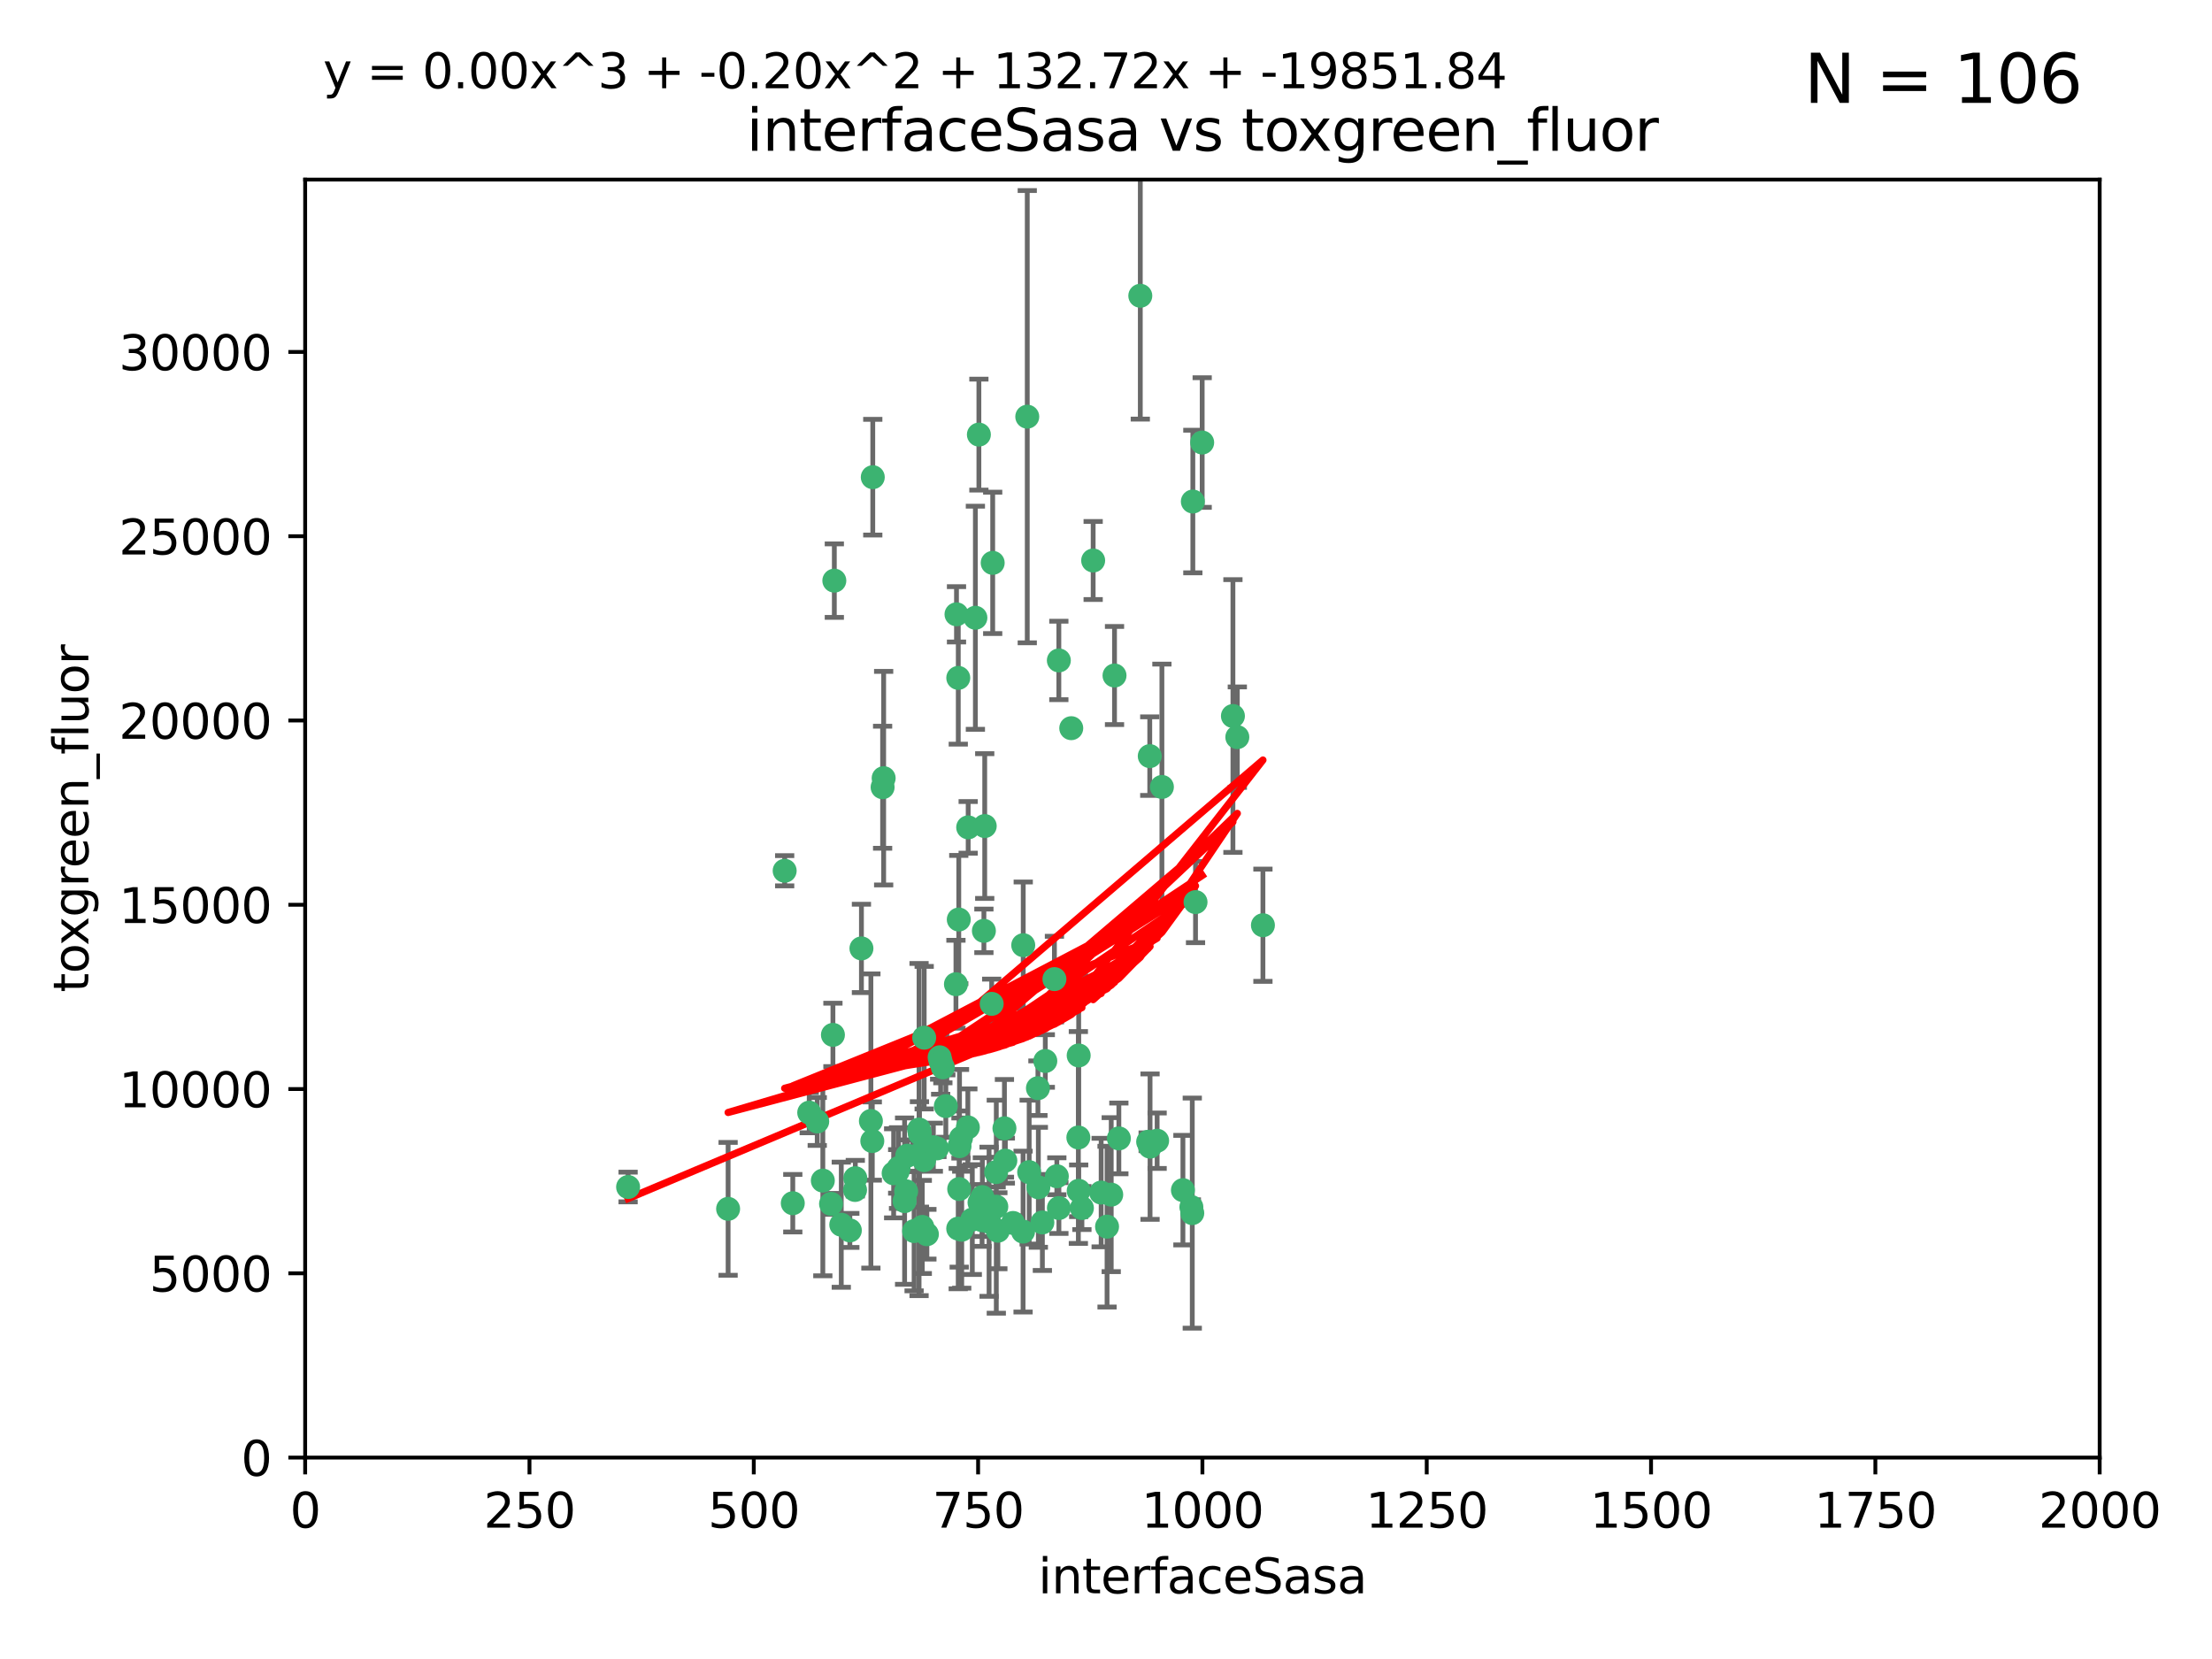 <?xml version="1.0" encoding="utf-8" standalone="no"?>
<!DOCTYPE svg PUBLIC "-//W3C//DTD SVG 1.1//EN"
  "http://www.w3.org/Graphics/SVG/1.1/DTD/svg11.dtd">
<svg xmlns:xlink="http://www.w3.org/1999/xlink" width="460.8pt" height="345.6pt" viewBox="0 0 460.8 345.6" xmlns="http://www.w3.org/2000/svg" version="1.1">
 <defs>
  <style type="text/css">*{stroke-linejoin: round; stroke-linecap: butt}</style>
 </defs>
 <g id="figure_1">
  <g id="patch_1">
   <path d="M 0 345.6 
L 460.8 345.6 
L 460.8 0 
L 0 0 
z
" style="fill: #ffffff"/>
  </g>
  <g id="axes_1">
   <g id="patch_2">
    <path d="M 63.571 303.64 
L 437.4 303.64 
L 437.4 37.411 
L 63.571 37.411 
z
" style="fill: #ffffff"/>
   </g>
   <g id="PathCollection_1">
    <defs>
     <path id="mc951110dd5" d="M 0 1.118 
C 0.297 1.118 0.581 1 0.791 0.791 
C 1 0.581 1.118 0.297 1.118 0 
C 1.118 -0.297 1 -0.581 0.791 -0.791 
C 0.581 -1 0.297 -1.118 0 -1.118 
C -0.297 -1.118 -0.581 -1 -0.791 -0.791 
C -1 -0.581 -1.118 -0.297 -1.118 0 
C -1.118 0.297 -1 0.581 -0.791 0.791 
C -0.581 1 -0.297 1.118 0 1.118 
z
" style="stroke: #3cb371"/>
    </defs>
    <g clip-path="url(#p9bcec1f966)">
     <use xlink:href="#mc951110dd5" x="250.437" y="92.187" style="fill: #3cb371; stroke: #3cb371"/>
     <use xlink:href="#mc951110dd5" x="191.458" y="235.304" style="fill: #3cb371; stroke: #3cb371"/>
     <use xlink:href="#mc951110dd5" x="219.656" y="203.965" style="fill: #3cb371; stroke: #3cb371"/>
     <use xlink:href="#mc951110dd5" x="223.161" y="151.693" style="fill: #3cb371; stroke: #3cb371"/>
     <use xlink:href="#mc951110dd5" x="242.046" y="163.936" style="fill: #3cb371; stroke: #3cb371"/>
     <use xlink:href="#mc951110dd5" x="248.491" y="104.476" style="fill: #3cb371; stroke: #3cb371"/>
     <use xlink:href="#mc951110dd5" x="227.725" y="116.762" style="fill: #3cb371; stroke: #3cb371"/>
     <use xlink:href="#mc951110dd5" x="237.546" y="61.614" style="fill: #3cb371; stroke: #3cb371"/>
     <use xlink:href="#mc951110dd5" x="257.757" y="153.559" style="fill: #3cb371; stroke: #3cb371"/>
     <use xlink:href="#mc951110dd5" x="206.796" y="117.254" style="fill: #3cb371; stroke: #3cb371"/>
     <use xlink:href="#mc951110dd5" x="206.585" y="209.121" style="fill: #3cb371; stroke: #3cb371"/>
     <use xlink:href="#mc951110dd5" x="256.841" y="149.16" style="fill: #3cb371; stroke: #3cb371"/>
     <use xlink:href="#mc951110dd5" x="199.256" y="127.973" style="fill: #3cb371; stroke: #3cb371"/>
     <use xlink:href="#mc951110dd5" x="213.159" y="196.901" style="fill: #3cb371; stroke: #3cb371"/>
     <use xlink:href="#mc951110dd5" x="239.183" y="237.854" style="fill: #3cb371; stroke: #3cb371"/>
     <use xlink:href="#mc951110dd5" x="220.577" y="137.58" style="fill: #3cb371; stroke: #3cb371"/>
     <use xlink:href="#mc951110dd5" x="203.92" y="90.534" style="fill: #3cb371; stroke: #3cb371"/>
     <use xlink:href="#mc951110dd5" x="181.815" y="99.407" style="fill: #3cb371; stroke: #3cb371"/>
     <use xlink:href="#mc951110dd5" x="216.22" y="226.692" style="fill: #3cb371; stroke: #3cb371"/>
     <use xlink:href="#mc951110dd5" x="207.873" y="256.385" style="fill: #3cb371; stroke: #3cb371"/>
     <use xlink:href="#mc951110dd5" x="213.998" y="86.8" style="fill: #3cb371; stroke: #3cb371"/>
     <use xlink:href="#mc951110dd5" x="188.766" y="248.172" style="fill: #3cb371; stroke: #3cb371"/>
     <use xlink:href="#mc951110dd5" x="263.091" y="192.743" style="fill: #3cb371; stroke: #3cb371"/>
     <use xlink:href="#mc951110dd5" x="220.589" y="251.655" style="fill: #3cb371; stroke: #3cb371"/>
     <use xlink:href="#mc951110dd5" x="214.396" y="244.178" style="fill: #3cb371; stroke: #3cb371"/>
     <use xlink:href="#mc951110dd5" x="181.716" y="237.704" style="fill: #3cb371; stroke: #3cb371"/>
     <use xlink:href="#mc951110dd5" x="203.191" y="128.689" style="fill: #3cb371; stroke: #3cb371"/>
     <use xlink:href="#mc951110dd5" x="230.62" y="255.535" style="fill: #3cb371; stroke: #3cb371"/>
     <use xlink:href="#mc951110dd5" x="249.05" y="187.922" style="fill: #3cb371; stroke: #3cb371"/>
     <use xlink:href="#mc951110dd5" x="183.864" y="163.993" style="fill: #3cb371; stroke: #3cb371"/>
     <use xlink:href="#mc951110dd5" x="178.12" y="247.891" style="fill: #3cb371; stroke: #3cb371"/>
     <use xlink:href="#mc951110dd5" x="248.185" y="251.452" style="fill: #3cb371; stroke: #3cb371"/>
     <use xlink:href="#mc951110dd5" x="220.157" y="245.034" style="fill: #3cb371; stroke: #3cb371"/>
     <use xlink:href="#mc951110dd5" x="204.583" y="254.191" style="fill: #3cb371; stroke: #3cb371"/>
     <use xlink:href="#mc951110dd5" x="199.626" y="141.216" style="fill: #3cb371; stroke: #3cb371"/>
     <use xlink:href="#mc951110dd5" x="246.424" y="247.93" style="fill: #3cb371; stroke: #3cb371"/>
     <use xlink:href="#mc951110dd5" x="199.14" y="205.029" style="fill: #3cb371; stroke: #3cb371"/>
     <use xlink:href="#mc951110dd5" x="168.576" y="231.782" style="fill: #3cb371; stroke: #3cb371"/>
     <use xlink:href="#mc951110dd5" x="216.308" y="247.337" style="fill: #3cb371; stroke: #3cb371"/>
     <use xlink:href="#mc951110dd5" x="231.488" y="248.866" style="fill: #3cb371; stroke: #3cb371"/>
     <use xlink:href="#mc951110dd5" x="239.516" y="157.513" style="fill: #3cb371; stroke: #3cb371"/>
     <use xlink:href="#mc951110dd5" x="204.964" y="193.912" style="fill: #3cb371; stroke: #3cb371"/>
     <use xlink:href="#mc951110dd5" x="190.426" y="256.455" style="fill: #3cb371; stroke: #3cb371"/>
     <use xlink:href="#mc951110dd5" x="229.39" y="248.434" style="fill: #3cb371; stroke: #3cb371"/>
     <use xlink:href="#mc951110dd5" x="170.245" y="233.624" style="fill: #3cb371; stroke: #3cb371"/>
     <use xlink:href="#mc951110dd5" x="224.71" y="219.87" style="fill: #3cb371; stroke: #3cb371"/>
     <use xlink:href="#mc951110dd5" x="163.46" y="181.395" style="fill: #3cb371; stroke: #3cb371"/>
     <use xlink:href="#mc951110dd5" x="173.122" y="250.788" style="fill: #3cb371; stroke: #3cb371"/>
     <use xlink:href="#mc951110dd5" x="192.129" y="255.594" style="fill: #3cb371; stroke: #3cb371"/>
     <use xlink:href="#mc951110dd5" x="205.136" y="172.082" style="fill: #3cb371; stroke: #3cb371"/>
     <use xlink:href="#mc951110dd5" x="213.125" y="256.562" style="fill: #3cb371; stroke: #3cb371"/>
     <use xlink:href="#mc951110dd5" x="201.621" y="234.855" style="fill: #3cb371; stroke: #3cb371"/>
     <use xlink:href="#mc951110dd5" x="194.434" y="238.981" style="fill: #3cb371; stroke: #3cb371"/>
     <use xlink:href="#mc951110dd5" x="224.643" y="236.959" style="fill: #3cb371; stroke: #3cb371"/>
     <use xlink:href="#mc951110dd5" x="209.43" y="241.778" style="fill: #3cb371; stroke: #3cb371"/>
     <use xlink:href="#mc951110dd5" x="201.69" y="172.356" style="fill: #3cb371; stroke: #3cb371"/>
     <use xlink:href="#mc951110dd5" x="175.254" y="255.131" style="fill: #3cb371; stroke: #3cb371"/>
     <use xlink:href="#mc951110dd5" x="248.372" y="252.714" style="fill: #3cb371; stroke: #3cb371"/>
     <use xlink:href="#mc951110dd5" x="191.602" y="236.134" style="fill: #3cb371; stroke: #3cb371"/>
     <use xlink:href="#mc951110dd5" x="187.18" y="243.325" style="fill: #3cb371; stroke: #3cb371"/>
     <use xlink:href="#mc951110dd5" x="199.884" y="238.765" style="fill: #3cb371; stroke: #3cb371"/>
     <use xlink:href="#mc951110dd5" x="191.542" y="240.483" style="fill: #3cb371; stroke: #3cb371"/>
     <use xlink:href="#mc951110dd5" x="199.731" y="191.554" style="fill: #3cb371; stroke: #3cb371"/>
     <use xlink:href="#mc951110dd5" x="224.71" y="248.063" style="fill: #3cb371; stroke: #3cb371"/>
     <use xlink:href="#mc951110dd5" x="204.643" y="249.379" style="fill: #3cb371; stroke: #3cb371"/>
     <use xlink:href="#mc951110dd5" x="196.417" y="222.343" style="fill: #3cb371; stroke: #3cb371"/>
     <use xlink:href="#mc951110dd5" x="195.955" y="221.154" style="fill: #3cb371; stroke: #3cb371"/>
     <use xlink:href="#mc951110dd5" x="199.821" y="247.697" style="fill: #3cb371; stroke: #3cb371"/>
     <use xlink:href="#mc951110dd5" x="207.512" y="244.17" style="fill: #3cb371; stroke: #3cb371"/>
     <use xlink:href="#mc951110dd5" x="206.043" y="254.514" style="fill: #3cb371; stroke: #3cb371"/>
     <use xlink:href="#mc951110dd5" x="186.163" y="244.423" style="fill: #3cb371; stroke: #3cb371"/>
     <use xlink:href="#mc951110dd5" x="192.525" y="216.17" style="fill: #3cb371; stroke: #3cb371"/>
     <use xlink:href="#mc951110dd5" x="200.346" y="256.174" style="fill: #3cb371; stroke: #3cb371"/>
     <use xlink:href="#mc951110dd5" x="184.082" y="162.105" style="fill: #3cb371; stroke: #3cb371"/>
     <use xlink:href="#mc951110dd5" x="199.615" y="255.94" style="fill: #3cb371; stroke: #3cb371"/>
     <use xlink:href="#mc951110dd5" x="217.146" y="254.661" style="fill: #3cb371; stroke: #3cb371"/>
     <use xlink:href="#mc951110dd5" x="181.423" y="233.523" style="fill: #3cb371; stroke: #3cb371"/>
     <use xlink:href="#mc951110dd5" x="232.174" y="140.722" style="fill: #3cb371; stroke: #3cb371"/>
     <use xlink:href="#mc951110dd5" x="197.034" y="230.415" style="fill: #3cb371; stroke: #3cb371"/>
     <use xlink:href="#mc951110dd5" x="179.453" y="197.571" style="fill: #3cb371; stroke: #3cb371"/>
     <use xlink:href="#mc951110dd5" x="173.514" y="215.585" style="fill: #3cb371; stroke: #3cb371"/>
     <use xlink:href="#mc951110dd5" x="211.034" y="254.764" style="fill: #3cb371; stroke: #3cb371"/>
     <use xlink:href="#mc951110dd5" x="200.185" y="237.078" style="fill: #3cb371; stroke: #3cb371"/>
     <use xlink:href="#mc951110dd5" x="241.052" y="237.633" style="fill: #3cb371; stroke: #3cb371"/>
     <use xlink:href="#mc951110dd5" x="165.152" y="250.652" style="fill: #3cb371; stroke: #3cb371"/>
     <use xlink:href="#mc951110dd5" x="178.176" y="245.439" style="fill: #3cb371; stroke: #3cb371"/>
     <use xlink:href="#mc951110dd5" x="193.088" y="257.112" style="fill: #3cb371; stroke: #3cb371"/>
     <use xlink:href="#mc951110dd5" x="202.548" y="254.057" style="fill: #3cb371; stroke: #3cb371"/>
     <use xlink:href="#mc951110dd5" x="188.445" y="250.216" style="fill: #3cb371; stroke: #3cb371"/>
     <use xlink:href="#mc951110dd5" x="217.757" y="221.023" style="fill: #3cb371; stroke: #3cb371"/>
     <use xlink:href="#mc951110dd5" x="233.08" y="237.152" style="fill: #3cb371; stroke: #3cb371"/>
     <use xlink:href="#mc951110dd5" x="239.577" y="238.866" style="fill: #3cb371; stroke: #3cb371"/>
     <use xlink:href="#mc951110dd5" x="192.497" y="241.68" style="fill: #3cb371; stroke: #3cb371"/>
     <use xlink:href="#mc951110dd5" x="207.548" y="251.374" style="fill: #3cb371; stroke: #3cb371"/>
     <use xlink:href="#mc951110dd5" x="173.806" y="120.958" style="fill: #3cb371; stroke: #3cb371"/>
     <use xlink:href="#mc951110dd5" x="171.41" y="245.94" style="fill: #3cb371; stroke: #3cb371"/>
     <use xlink:href="#mc951110dd5" x="195.181" y="239.234" style="fill: #3cb371; stroke: #3cb371"/>
     <use xlink:href="#mc951110dd5" x="209.243" y="235.051" style="fill: #3cb371; stroke: #3cb371"/>
     <use xlink:href="#mc951110dd5" x="187.002" y="244.025" style="fill: #3cb371; stroke: #3cb371"/>
     <use xlink:href="#mc951110dd5" x="204.052" y="250.509" style="fill: #3cb371; stroke: #3cb371"/>
     <use xlink:href="#mc951110dd5" x="195.744" y="220.252" style="fill: #3cb371; stroke: #3cb371"/>
     <use xlink:href="#mc951110dd5" x="177.039" y="256.316" style="fill: #3cb371; stroke: #3cb371"/>
     <use xlink:href="#mc951110dd5" x="188.987" y="240.757" style="fill: #3cb371; stroke: #3cb371"/>
     <use xlink:href="#mc951110dd5" x="151.679" y="251.825" style="fill: #3cb371; stroke: #3cb371"/>
     <use xlink:href="#mc951110dd5" x="225.383" y="251.653" style="fill: #3cb371; stroke: #3cb371"/>
     <use xlink:href="#mc951110dd5" x="130.845" y="247.276" style="fill: #3cb371; stroke: #3cb371"/>
    </g>
   </g>
   <g id="matplotlib.axis_1">
    <g id="xtick_1">
     <g id="line2d_1">
      <defs>
       <path id="m9a7c14954d" d="M 0 0 
L 0 3.5 
" style="stroke: #000000; stroke-width: 0.8"/>
      </defs>
      <g>
       <use xlink:href="#m9a7c14954d" x="63.571" y="303.64" style="stroke: #000000; stroke-width: 0.8"/>
      </g>
     </g>
     <g id="text_1">
      <!-- 0 -->
      <g transform="translate(60.39 318.238)scale(0.1 -0.1)">
       <defs>
        <path id="DejaVuSans-30" d="M 2034 4250 
Q 1547 4250 1301 3770 
Q 1056 3291 1056 2328 
Q 1056 1369 1301 889 
Q 1547 409 2034 409 
Q 2525 409 2770 889 
Q 3016 1369 3016 2328 
Q 3016 3291 2770 3770 
Q 2525 4250 2034 4250 
z
M 2034 4750 
Q 2819 4750 3233 4129 
Q 3647 3509 3647 2328 
Q 3647 1150 3233 529 
Q 2819 -91 2034 -91 
Q 1250 -91 836 529 
Q 422 1150 422 2328 
Q 422 3509 836 4129 
Q 1250 4750 2034 4750 
z
" transform="scale(0.016)"/>
       </defs>
       <use xlink:href="#DejaVuSans-30"/>
      </g>
     </g>
    </g>
    <g id="xtick_2">
     <g id="line2d_2">
      <g>
       <use xlink:href="#m9a7c14954d" x="110.3" y="303.64" style="stroke: #000000; stroke-width: 0.8"/>
      </g>
     </g>
     <g id="text_2">
      <!-- 250 -->
      <g transform="translate(100.756 318.238)scale(0.1 -0.1)">
       <defs>
        <path id="DejaVuSans-32" d="M 1228 531 
L 3431 531 
L 3431 0 
L 469 0 
L 469 531 
Q 828 903 1448 1529 
Q 2069 2156 2228 2338 
Q 2531 2678 2651 2914 
Q 2772 3150 2772 3378 
Q 2772 3750 2511 3984 
Q 2250 4219 1831 4219 
Q 1534 4219 1204 4116 
Q 875 4013 500 3803 
L 500 4441 
Q 881 4594 1212 4672 
Q 1544 4750 1819 4750 
Q 2544 4750 2975 4387 
Q 3406 4025 3406 3419 
Q 3406 3131 3298 2873 
Q 3191 2616 2906 2266 
Q 2828 2175 2409 1742 
Q 1991 1309 1228 531 
z
" transform="scale(0.016)"/>
        <path id="DejaVuSans-35" d="M 691 4666 
L 3169 4666 
L 3169 4134 
L 1269 4134 
L 1269 2991 
Q 1406 3038 1543 3061 
Q 1681 3084 1819 3084 
Q 2600 3084 3056 2656 
Q 3513 2228 3513 1497 
Q 3513 744 3044 326 
Q 2575 -91 1722 -91 
Q 1428 -91 1123 -41 
Q 819 9 494 109 
L 494 744 
Q 775 591 1075 516 
Q 1375 441 1709 441 
Q 2250 441 2565 725 
Q 2881 1009 2881 1497 
Q 2881 1984 2565 2268 
Q 2250 2553 1709 2553 
Q 1456 2553 1204 2497 
Q 953 2441 691 2322 
L 691 4666 
z
" transform="scale(0.016)"/>
       </defs>
       <use xlink:href="#DejaVuSans-32"/>
       <use xlink:href="#DejaVuSans-35" x="63.623"/>
       <use xlink:href="#DejaVuSans-30" x="127.246"/>
      </g>
     </g>
    </g>
    <g id="xtick_3">
     <g id="line2d_3">
      <g>
       <use xlink:href="#m9a7c14954d" x="157.028" y="303.64" style="stroke: #000000; stroke-width: 0.8"/>
      </g>
     </g>
     <g id="text_3">
      <!-- 500 -->
      <g transform="translate(147.485 318.238)scale(0.1 -0.1)">
       <use xlink:href="#DejaVuSans-35"/>
       <use xlink:href="#DejaVuSans-30" x="63.623"/>
       <use xlink:href="#DejaVuSans-30" x="127.246"/>
      </g>
     </g>
    </g>
    <g id="xtick_4">
     <g id="line2d_4">
      <g>
       <use xlink:href="#m9a7c14954d" x="203.757" y="303.64" style="stroke: #000000; stroke-width: 0.8"/>
      </g>
     </g>
     <g id="text_4">
      <!-- 750 -->
      <g transform="translate(194.213 318.238)scale(0.1 -0.1)">
       <defs>
        <path id="DejaVuSans-37" d="M 525 4666 
L 3525 4666 
L 3525 4397 
L 1831 0 
L 1172 0 
L 2766 4134 
L 525 4134 
L 525 4666 
z
" transform="scale(0.016)"/>
       </defs>
       <use xlink:href="#DejaVuSans-37"/>
       <use xlink:href="#DejaVuSans-35" x="63.623"/>
       <use xlink:href="#DejaVuSans-30" x="127.246"/>
      </g>
     </g>
    </g>
    <g id="xtick_5">
     <g id="line2d_5">
      <g>
       <use xlink:href="#m9a7c14954d" x="250.486" y="303.64" style="stroke: #000000; stroke-width: 0.8"/>
      </g>
     </g>
     <g id="text_5">
      <!-- 1000 -->
      <g transform="translate(237.761 318.238)scale(0.1 -0.1)">
       <defs>
        <path id="DejaVuSans-31" d="M 794 531 
L 1825 531 
L 1825 4091 
L 703 3866 
L 703 4441 
L 1819 4666 
L 2450 4666 
L 2450 531 
L 3481 531 
L 3481 0 
L 794 0 
L 794 531 
z
" transform="scale(0.016)"/>
       </defs>
       <use xlink:href="#DejaVuSans-31"/>
       <use xlink:href="#DejaVuSans-30" x="63.623"/>
       <use xlink:href="#DejaVuSans-30" x="127.246"/>
       <use xlink:href="#DejaVuSans-30" x="190.869"/>
      </g>
     </g>
    </g>
    <g id="xtick_6">
     <g id="line2d_6">
      <g>
       <use xlink:href="#m9a7c14954d" x="297.214" y="303.64" style="stroke: #000000; stroke-width: 0.8"/>
      </g>
     </g>
     <g id="text_6">
      <!-- 1250 -->
      <g transform="translate(284.489 318.238)scale(0.1 -0.1)">
       <use xlink:href="#DejaVuSans-31"/>
       <use xlink:href="#DejaVuSans-32" x="63.623"/>
       <use xlink:href="#DejaVuSans-35" x="127.246"/>
       <use xlink:href="#DejaVuSans-30" x="190.869"/>
      </g>
     </g>
    </g>
    <g id="xtick_7">
     <g id="line2d_7">
      <g>
       <use xlink:href="#m9a7c14954d" x="343.943" y="303.64" style="stroke: #000000; stroke-width: 0.8"/>
      </g>
     </g>
     <g id="text_7">
      <!-- 1500 -->
      <g transform="translate(331.218 318.238)scale(0.1 -0.1)">
       <use xlink:href="#DejaVuSans-31"/>
       <use xlink:href="#DejaVuSans-35" x="63.623"/>
       <use xlink:href="#DejaVuSans-30" x="127.246"/>
       <use xlink:href="#DejaVuSans-30" x="190.869"/>
      </g>
     </g>
    </g>
    <g id="xtick_8">
     <g id="line2d_8">
      <g>
       <use xlink:href="#m9a7c14954d" x="390.671" y="303.64" style="stroke: #000000; stroke-width: 0.8"/>
      </g>
     </g>
     <g id="text_8">
      <!-- 1750 -->
      <g transform="translate(377.946 318.238)scale(0.1 -0.1)">
       <use xlink:href="#DejaVuSans-31"/>
       <use xlink:href="#DejaVuSans-37" x="63.623"/>
       <use xlink:href="#DejaVuSans-35" x="127.246"/>
       <use xlink:href="#DejaVuSans-30" x="190.869"/>
      </g>
     </g>
    </g>
    <g id="xtick_9">
     <g id="line2d_9">
      <g>
       <use xlink:href="#m9a7c14954d" x="437.4" y="303.64" style="stroke: #000000; stroke-width: 0.8"/>
      </g>
     </g>
     <g id="text_9">
      <!-- 2000 -->
      <g transform="translate(424.675 318.238)scale(0.1 -0.1)">
       <use xlink:href="#DejaVuSans-32"/>
       <use xlink:href="#DejaVuSans-30" x="63.623"/>
       <use xlink:href="#DejaVuSans-30" x="127.246"/>
       <use xlink:href="#DejaVuSans-30" x="190.869"/>
      </g>
     </g>
    </g>
    <g id="text_10">
     <!-- interfaceSasa -->
     <g transform="translate(216.279 331.917)scale(0.1 -0.1)">
      <defs>
       <path id="DejaVuSans-69" d="M 603 3500 
L 1178 3500 
L 1178 0 
L 603 0 
L 603 3500 
z
M 603 4863 
L 1178 4863 
L 1178 4134 
L 603 4134 
L 603 4863 
z
" transform="scale(0.016)"/>
       <path id="DejaVuSans-6e" d="M 3513 2113 
L 3513 0 
L 2938 0 
L 2938 2094 
Q 2938 2591 2744 2837 
Q 2550 3084 2163 3084 
Q 1697 3084 1428 2787 
Q 1159 2491 1159 1978 
L 1159 0 
L 581 0 
L 581 3500 
L 1159 3500 
L 1159 2956 
Q 1366 3272 1645 3428 
Q 1925 3584 2291 3584 
Q 2894 3584 3203 3211 
Q 3513 2838 3513 2113 
z
" transform="scale(0.016)"/>
       <path id="DejaVuSans-74" d="M 1172 4494 
L 1172 3500 
L 2356 3500 
L 2356 3053 
L 1172 3053 
L 1172 1153 
Q 1172 725 1289 603 
Q 1406 481 1766 481 
L 2356 481 
L 2356 0 
L 1766 0 
Q 1100 0 847 248 
Q 594 497 594 1153 
L 594 3053 
L 172 3053 
L 172 3500 
L 594 3500 
L 594 4494 
L 1172 4494 
z
" transform="scale(0.016)"/>
       <path id="DejaVuSans-65" d="M 3597 1894 
L 3597 1613 
L 953 1613 
Q 991 1019 1311 708 
Q 1631 397 2203 397 
Q 2534 397 2845 478 
Q 3156 559 3463 722 
L 3463 178 
Q 3153 47 2828 -22 
Q 2503 -91 2169 -91 
Q 1331 -91 842 396 
Q 353 884 353 1716 
Q 353 2575 817 3079 
Q 1281 3584 2069 3584 
Q 2775 3584 3186 3129 
Q 3597 2675 3597 1894 
z
M 3022 2063 
Q 3016 2534 2758 2815 
Q 2500 3097 2075 3097 
Q 1594 3097 1305 2825 
Q 1016 2553 972 2059 
L 3022 2063 
z
" transform="scale(0.016)"/>
       <path id="DejaVuSans-72" d="M 2631 2963 
Q 2534 3019 2420 3045 
Q 2306 3072 2169 3072 
Q 1681 3072 1420 2755 
Q 1159 2438 1159 1844 
L 1159 0 
L 581 0 
L 581 3500 
L 1159 3500 
L 1159 2956 
Q 1341 3275 1631 3429 
Q 1922 3584 2338 3584 
Q 2397 3584 2469 3576 
Q 2541 3569 2628 3553 
L 2631 2963 
z
" transform="scale(0.016)"/>
       <path id="DejaVuSans-66" d="M 2375 4863 
L 2375 4384 
L 1825 4384 
Q 1516 4384 1395 4259 
Q 1275 4134 1275 3809 
L 1275 3500 
L 2222 3500 
L 2222 3053 
L 1275 3053 
L 1275 0 
L 697 0 
L 697 3053 
L 147 3053 
L 147 3500 
L 697 3500 
L 697 3744 
Q 697 4328 969 4595 
Q 1241 4863 1831 4863 
L 2375 4863 
z
" transform="scale(0.016)"/>
       <path id="DejaVuSans-61" d="M 2194 1759 
Q 1497 1759 1228 1600 
Q 959 1441 959 1056 
Q 959 750 1161 570 
Q 1363 391 1709 391 
Q 2188 391 2477 730 
Q 2766 1069 2766 1631 
L 2766 1759 
L 2194 1759 
z
M 3341 1997 
L 3341 0 
L 2766 0 
L 2766 531 
Q 2569 213 2275 61 
Q 1981 -91 1556 -91 
Q 1019 -91 701 211 
Q 384 513 384 1019 
Q 384 1609 779 1909 
Q 1175 2209 1959 2209 
L 2766 2209 
L 2766 2266 
Q 2766 2663 2505 2880 
Q 2244 3097 1772 3097 
Q 1472 3097 1187 3025 
Q 903 2953 641 2809 
L 641 3341 
Q 956 3463 1253 3523 
Q 1550 3584 1831 3584 
Q 2591 3584 2966 3190 
Q 3341 2797 3341 1997 
z
" transform="scale(0.016)"/>
       <path id="DejaVuSans-63" d="M 3122 3366 
L 3122 2828 
Q 2878 2963 2633 3030 
Q 2388 3097 2138 3097 
Q 1578 3097 1268 2742 
Q 959 2388 959 1747 
Q 959 1106 1268 751 
Q 1578 397 2138 397 
Q 2388 397 2633 464 
Q 2878 531 3122 666 
L 3122 134 
Q 2881 22 2623 -34 
Q 2366 -91 2075 -91 
Q 1284 -91 818 406 
Q 353 903 353 1747 
Q 353 2603 823 3093 
Q 1294 3584 2113 3584 
Q 2378 3584 2631 3529 
Q 2884 3475 3122 3366 
z
" transform="scale(0.016)"/>
       <path id="DejaVuSans-53" d="M 3425 4513 
L 3425 3897 
Q 3066 4069 2747 4153 
Q 2428 4238 2131 4238 
Q 1616 4238 1336 4038 
Q 1056 3838 1056 3469 
Q 1056 3159 1242 3001 
Q 1428 2844 1947 2747 
L 2328 2669 
Q 3034 2534 3370 2195 
Q 3706 1856 3706 1288 
Q 3706 609 3251 259 
Q 2797 -91 1919 -91 
Q 1588 -91 1214 -16 
Q 841 59 441 206 
L 441 856 
Q 825 641 1194 531 
Q 1563 422 1919 422 
Q 2459 422 2753 634 
Q 3047 847 3047 1241 
Q 3047 1584 2836 1778 
Q 2625 1972 2144 2069 
L 1759 2144 
Q 1053 2284 737 2584 
Q 422 2884 422 3419 
Q 422 4038 858 4394 
Q 1294 4750 2059 4750 
Q 2388 4750 2728 4690 
Q 3069 4631 3425 4513 
z
" transform="scale(0.016)"/>
       <path id="DejaVuSans-73" d="M 2834 3397 
L 2834 2853 
Q 2591 2978 2328 3040 
Q 2066 3103 1784 3103 
Q 1356 3103 1142 2972 
Q 928 2841 928 2578 
Q 928 2378 1081 2264 
Q 1234 2150 1697 2047 
L 1894 2003 
Q 2506 1872 2764 1633 
Q 3022 1394 3022 966 
Q 3022 478 2636 193 
Q 2250 -91 1575 -91 
Q 1294 -91 989 -36 
Q 684 19 347 128 
L 347 722 
Q 666 556 975 473 
Q 1284 391 1588 391 
Q 1994 391 2212 530 
Q 2431 669 2431 922 
Q 2431 1156 2273 1281 
Q 2116 1406 1581 1522 
L 1381 1569 
Q 847 1681 609 1914 
Q 372 2147 372 2553 
Q 372 3047 722 3315 
Q 1072 3584 1716 3584 
Q 2034 3584 2315 3537 
Q 2597 3491 2834 3397 
z
" transform="scale(0.016)"/>
      </defs>
      <use xlink:href="#DejaVuSans-69"/>
      <use xlink:href="#DejaVuSans-6e" x="27.783"/>
      <use xlink:href="#DejaVuSans-74" x="91.162"/>
      <use xlink:href="#DejaVuSans-65" x="130.371"/>
      <use xlink:href="#DejaVuSans-72" x="191.895"/>
      <use xlink:href="#DejaVuSans-66" x="233.008"/>
      <use xlink:href="#DejaVuSans-61" x="268.213"/>
      <use xlink:href="#DejaVuSans-63" x="329.492"/>
      <use xlink:href="#DejaVuSans-65" x="384.473"/>
      <use xlink:href="#DejaVuSans-53" x="445.996"/>
      <use xlink:href="#DejaVuSans-61" x="509.473"/>
      <use xlink:href="#DejaVuSans-73" x="570.752"/>
      <use xlink:href="#DejaVuSans-61" x="622.852"/>
     </g>
    </g>
   </g>
   <g id="matplotlib.axis_2">
    <g id="ytick_1">
     <g id="line2d_10">
      <defs>
       <path id="mf6f7d0769c" d="M 0 0 
L -3.5 0 
" style="stroke: #000000; stroke-width: 0.8"/>
      </defs>
      <g>
       <use xlink:href="#mf6f7d0769c" x="63.571" y="303.64" style="stroke: #000000; stroke-width: 0.8"/>
      </g>
     </g>
     <g id="text_11">
      <!-- 0 -->
      <g transform="translate(50.209 307.439)scale(0.1 -0.1)">
       <use xlink:href="#DejaVuSans-30"/>
      </g>
     </g>
    </g>
    <g id="ytick_2">
     <g id="line2d_11">
      <g>
       <use xlink:href="#mf6f7d0769c" x="63.571" y="265.253" style="stroke: #000000; stroke-width: 0.8"/>
      </g>
     </g>
     <g id="text_12">
      <!-- 5000 -->
      <g transform="translate(31.121 269.052)scale(0.1 -0.1)">
       <use xlink:href="#DejaVuSans-35"/>
       <use xlink:href="#DejaVuSans-30" x="63.623"/>
       <use xlink:href="#DejaVuSans-30" x="127.246"/>
       <use xlink:href="#DejaVuSans-30" x="190.869"/>
      </g>
     </g>
    </g>
    <g id="ytick_3">
     <g id="line2d_12">
      <g>
       <use xlink:href="#mf6f7d0769c" x="63.571" y="226.866" style="stroke: #000000; stroke-width: 0.8"/>
      </g>
     </g>
     <g id="text_13">
      <!-- 10000 -->
      <g transform="translate(24.759 230.665)scale(0.1 -0.1)">
       <use xlink:href="#DejaVuSans-31"/>
       <use xlink:href="#DejaVuSans-30" x="63.623"/>
       <use xlink:href="#DejaVuSans-30" x="127.246"/>
       <use xlink:href="#DejaVuSans-30" x="190.869"/>
       <use xlink:href="#DejaVuSans-30" x="254.492"/>
      </g>
     </g>
    </g>
    <g id="ytick_4">
     <g id="line2d_13">
      <g>
       <use xlink:href="#mf6f7d0769c" x="63.571" y="188.479" style="stroke: #000000; stroke-width: 0.8"/>
      </g>
     </g>
     <g id="text_14">
      <!-- 15000 -->
      <g transform="translate(24.759 192.278)scale(0.1 -0.1)">
       <use xlink:href="#DejaVuSans-31"/>
       <use xlink:href="#DejaVuSans-35" x="63.623"/>
       <use xlink:href="#DejaVuSans-30" x="127.246"/>
       <use xlink:href="#DejaVuSans-30" x="190.869"/>
       <use xlink:href="#DejaVuSans-30" x="254.492"/>
      </g>
     </g>
    </g>
    <g id="ytick_5">
     <g id="line2d_14">
      <g>
       <use xlink:href="#mf6f7d0769c" x="63.571" y="150.092" style="stroke: #000000; stroke-width: 0.8"/>
      </g>
     </g>
     <g id="text_15">
      <!-- 20000 -->
      <g transform="translate(24.759 153.891)scale(0.1 -0.1)">
       <use xlink:href="#DejaVuSans-32"/>
       <use xlink:href="#DejaVuSans-30" x="63.623"/>
       <use xlink:href="#DejaVuSans-30" x="127.246"/>
       <use xlink:href="#DejaVuSans-30" x="190.869"/>
       <use xlink:href="#DejaVuSans-30" x="254.492"/>
      </g>
     </g>
    </g>
    <g id="ytick_6">
     <g id="line2d_15">
      <g>
       <use xlink:href="#mf6f7d0769c" x="63.571" y="111.705" style="stroke: #000000; stroke-width: 0.8"/>
      </g>
     </g>
     <g id="text_16">
      <!-- 25000 -->
      <g transform="translate(24.759 115.504)scale(0.1 -0.1)">
       <use xlink:href="#DejaVuSans-32"/>
       <use xlink:href="#DejaVuSans-35" x="63.623"/>
       <use xlink:href="#DejaVuSans-30" x="127.246"/>
       <use xlink:href="#DejaVuSans-30" x="190.869"/>
       <use xlink:href="#DejaVuSans-30" x="254.492"/>
      </g>
     </g>
    </g>
    <g id="ytick_7">
     <g id="line2d_16">
      <g>
       <use xlink:href="#mf6f7d0769c" x="63.571" y="73.317" style="stroke: #000000; stroke-width: 0.8"/>
      </g>
     </g>
     <g id="text_17">
      <!-- 30000 -->
      <g transform="translate(24.759 77.117)scale(0.1 -0.1)">
       <defs>
        <path id="DejaVuSans-33" d="M 2597 2516 
Q 3050 2419 3304 2112 
Q 3559 1806 3559 1356 
Q 3559 666 3084 287 
Q 2609 -91 1734 -91 
Q 1441 -91 1130 -33 
Q 819 25 488 141 
L 488 750 
Q 750 597 1062 519 
Q 1375 441 1716 441 
Q 2309 441 2620 675 
Q 2931 909 2931 1356 
Q 2931 1769 2642 2001 
Q 2353 2234 1838 2234 
L 1294 2234 
L 1294 2753 
L 1863 2753 
Q 2328 2753 2575 2939 
Q 2822 3125 2822 3475 
Q 2822 3834 2567 4026 
Q 2313 4219 1838 4219 
Q 1578 4219 1281 4162 
Q 984 4106 628 3988 
L 628 4550 
Q 988 4650 1302 4700 
Q 1616 4750 1894 4750 
Q 2613 4750 3031 4423 
Q 3450 4097 3450 3541 
Q 3450 3153 3228 2886 
Q 3006 2619 2597 2516 
z
" transform="scale(0.016)"/>
       </defs>
       <use xlink:href="#DejaVuSans-33"/>
       <use xlink:href="#DejaVuSans-30" x="63.623"/>
       <use xlink:href="#DejaVuSans-30" x="127.246"/>
       <use xlink:href="#DejaVuSans-30" x="190.869"/>
       <use xlink:href="#DejaVuSans-30" x="254.492"/>
      </g>
     </g>
    </g>
    <g id="text_18">
     <!-- toxgreen_fluor -->
     <g transform="translate(18.401 206.72)rotate(-90)scale(0.1 -0.1)">
      <defs>
       <path id="DejaVuSans-6f" d="M 1959 3097 
Q 1497 3097 1228 2736 
Q 959 2375 959 1747 
Q 959 1119 1226 758 
Q 1494 397 1959 397 
Q 2419 397 2687 759 
Q 2956 1122 2956 1747 
Q 2956 2369 2687 2733 
Q 2419 3097 1959 3097 
z
M 1959 3584 
Q 2709 3584 3137 3096 
Q 3566 2609 3566 1747 
Q 3566 888 3137 398 
Q 2709 -91 1959 -91 
Q 1206 -91 779 398 
Q 353 888 353 1747 
Q 353 2609 779 3096 
Q 1206 3584 1959 3584 
z
" transform="scale(0.016)"/>
       <path id="DejaVuSans-78" d="M 3513 3500 
L 2247 1797 
L 3578 0 
L 2900 0 
L 1881 1375 
L 863 0 
L 184 0 
L 1544 1831 
L 300 3500 
L 978 3500 
L 1906 2253 
L 2834 3500 
L 3513 3500 
z
" transform="scale(0.016)"/>
       <path id="DejaVuSans-67" d="M 2906 1791 
Q 2906 2416 2648 2759 
Q 2391 3103 1925 3103 
Q 1463 3103 1205 2759 
Q 947 2416 947 1791 
Q 947 1169 1205 825 
Q 1463 481 1925 481 
Q 2391 481 2648 825 
Q 2906 1169 2906 1791 
z
M 3481 434 
Q 3481 -459 3084 -895 
Q 2688 -1331 1869 -1331 
Q 1566 -1331 1297 -1286 
Q 1028 -1241 775 -1147 
L 775 -588 
Q 1028 -725 1275 -790 
Q 1522 -856 1778 -856 
Q 2344 -856 2625 -561 
Q 2906 -266 2906 331 
L 2906 616 
Q 2728 306 2450 153 
Q 2172 0 1784 0 
Q 1141 0 747 490 
Q 353 981 353 1791 
Q 353 2603 747 3093 
Q 1141 3584 1784 3584 
Q 2172 3584 2450 3431 
Q 2728 3278 2906 2969 
L 2906 3500 
L 3481 3500 
L 3481 434 
z
" transform="scale(0.016)"/>
       <path id="DejaVuSans-5f" d="M 3263 -1063 
L 3263 -1509 
L -63 -1509 
L -63 -1063 
L 3263 -1063 
z
" transform="scale(0.016)"/>
       <path id="DejaVuSans-6c" d="M 603 4863 
L 1178 4863 
L 1178 0 
L 603 0 
L 603 4863 
z
" transform="scale(0.016)"/>
       <path id="DejaVuSans-75" d="M 544 1381 
L 544 3500 
L 1119 3500 
L 1119 1403 
Q 1119 906 1312 657 
Q 1506 409 1894 409 
Q 2359 409 2629 706 
Q 2900 1003 2900 1516 
L 2900 3500 
L 3475 3500 
L 3475 0 
L 2900 0 
L 2900 538 
Q 2691 219 2414 64 
Q 2138 -91 1772 -91 
Q 1169 -91 856 284 
Q 544 659 544 1381 
z
M 1991 3584 
L 1991 3584 
z
" transform="scale(0.016)"/>
      </defs>
      <use xlink:href="#DejaVuSans-74"/>
      <use xlink:href="#DejaVuSans-6f" x="39.209"/>
      <use xlink:href="#DejaVuSans-78" x="97.266"/>
      <use xlink:href="#DejaVuSans-67" x="156.445"/>
      <use xlink:href="#DejaVuSans-72" x="219.922"/>
      <use xlink:href="#DejaVuSans-65" x="258.785"/>
      <use xlink:href="#DejaVuSans-65" x="320.309"/>
      <use xlink:href="#DejaVuSans-6e" x="381.832"/>
      <use xlink:href="#DejaVuSans-5f" x="445.211"/>
      <use xlink:href="#DejaVuSans-66" x="495.211"/>
      <use xlink:href="#DejaVuSans-6c" x="530.416"/>
      <use xlink:href="#DejaVuSans-75" x="558.199"/>
      <use xlink:href="#DejaVuSans-6f" x="621.578"/>
      <use xlink:href="#DejaVuSans-72" x="682.76"/>
     </g>
    </g>
   </g>
   <g id="LineCollection_1">
    <path d="M 250.437 105.69 
L 250.437 78.685 
" clip-path="url(#p9bcec1f966)" style="fill: none; stroke: #696969"/>
    <path d="M 191.458 269.906 
L 191.458 200.702 
" clip-path="url(#p9bcec1f966)" style="fill: none; stroke: #696969"/>
    <path d="M 219.656 212.882 
L 219.656 195.047 
" clip-path="url(#p9bcec1f966)" style="fill: none; stroke: #696969"/>
    <path d="M 223.161 152.217 
L 223.161 151.168 
" clip-path="url(#p9bcec1f966)" style="fill: none; stroke: #696969"/>
    <path d="M 242.046 189.529 
L 242.046 138.343 
" clip-path="url(#p9bcec1f966)" style="fill: none; stroke: #696969"/>
    <path d="M 248.491 119.328 
L 248.491 89.623 
" clip-path="url(#p9bcec1f966)" style="fill: none; stroke: #696969"/>
    <path d="M 227.725 124.89 
L 227.725 108.635 
" clip-path="url(#p9bcec1f966)" style="fill: none; stroke: #696969"/>
    <path d="M 237.546 87.306 
L 237.546 35.922 
" clip-path="url(#p9bcec1f966)" style="fill: none; stroke: #696969"/>
    <path d="M 257.757 164.019 
L 257.757 143.098 
" clip-path="url(#p9bcec1f966)" style="fill: none; stroke: #696969"/>
    <path d="M 206.796 131.975 
L 206.796 102.532 
" clip-path="url(#p9bcec1f966)" style="fill: none; stroke: #696969"/>
    <path d="M 206.585 214.275 
L 206.585 203.967 
" clip-path="url(#p9bcec1f966)" style="fill: none; stroke: #696969"/>
    <path d="M 256.841 177.569 
L 256.841 120.752 
" clip-path="url(#p9bcec1f966)" style="fill: none; stroke: #696969"/>
    <path d="M 199.256 133.734 
L 199.256 122.212 
" clip-path="url(#p9bcec1f966)" style="fill: none; stroke: #696969"/>
    <path d="M 213.159 210.068 
L 213.159 183.734 
" clip-path="url(#p9bcec1f966)" style="fill: none; stroke: #696969"/>
    <path d="M 239.183 239.704 
L 239.183 236.004 
" clip-path="url(#p9bcec1f966)" style="fill: none; stroke: #696969"/>
    <path d="M 220.577 145.75 
L 220.577 129.411 
" clip-path="url(#p9bcec1f966)" style="fill: none; stroke: #696969"/>
    <path d="M 203.92 102.091 
L 203.92 78.978 
" clip-path="url(#p9bcec1f966)" style="fill: none; stroke: #696969"/>
    <path d="M 181.815 111.46 
L 181.815 87.355 
" clip-path="url(#p9bcec1f966)" style="fill: none; stroke: #696969"/>
    <path d="M 216.22 232.376 
L 216.22 221.008 
" clip-path="url(#p9bcec1f966)" style="fill: none; stroke: #696969"/>
    <path d="M 207.873 264.301 
L 207.873 248.47 
" clip-path="url(#p9bcec1f966)" style="fill: none; stroke: #696969"/>
    <path d="M 213.998 133.906 
L 213.998 39.694 
" clip-path="url(#p9bcec1f966)" style="fill: none; stroke: #696969"/>
    <path d="M 188.766 248.702 
L 188.766 247.642 
" clip-path="url(#p9bcec1f966)" style="fill: none; stroke: #696969"/>
    <path d="M 263.091 204.435 
L 263.091 181.052 
" clip-path="url(#p9bcec1f966)" style="fill: none; stroke: #696969"/>
    <path d="M 220.589 256.945 
L 220.589 246.364 
" clip-path="url(#p9bcec1f966)" style="fill: none; stroke: #696969"/>
    <path d="M 214.396 259.164 
L 214.396 229.192 
" clip-path="url(#p9bcec1f966)" style="fill: none; stroke: #696969"/>
    <path d="M 181.716 245.854 
L 181.716 229.554 
" clip-path="url(#p9bcec1f966)" style="fill: none; stroke: #696969"/>
    <path d="M 203.191 151.927 
L 203.191 105.45 
" clip-path="url(#p9bcec1f966)" style="fill: none; stroke: #696969"/>
    <path d="M 230.62 272.278 
L 230.62 238.793 
" clip-path="url(#p9bcec1f966)" style="fill: none; stroke: #696969"/>
    <path d="M 249.05 196.374 
L 249.05 179.47 
" clip-path="url(#p9bcec1f966)" style="fill: none; stroke: #696969"/>
    <path d="M 183.864 176.705 
L 183.864 151.281 
" clip-path="url(#p9bcec1f966)" style="fill: none; stroke: #696969"/>
    <path d="M 178.12 248.596 
L 178.12 247.186 
" clip-path="url(#p9bcec1f966)" style="fill: none; stroke: #696969"/>
    <path d="M 248.185 252.966 
L 248.185 249.939 
" clip-path="url(#p9bcec1f966)" style="fill: none; stroke: #696969"/>
    <path d="M 220.157 248.879 
L 220.157 241.19 
" clip-path="url(#p9bcec1f966)" style="fill: none; stroke: #696969"/>
    <path d="M 204.583 259.641 
L 204.583 248.741 
" clip-path="url(#p9bcec1f966)" style="fill: none; stroke: #696969"/>
    <path d="M 199.626 155.019 
L 199.626 127.413 
" clip-path="url(#p9bcec1f966)" style="fill: none; stroke: #696969"/>
    <path d="M 246.424 259.34 
L 246.424 236.521 
" clip-path="url(#p9bcec1f966)" style="fill: none; stroke: #696969"/>
    <path d="M 199.14 214.186 
L 199.14 195.873 
" clip-path="url(#p9bcec1f966)" style="fill: none; stroke: #696969"/>
    <path d="M 168.576 235.981 
L 168.576 227.583 
" clip-path="url(#p9bcec1f966)" style="fill: none; stroke: #696969"/>
    <path d="M 216.308 259.829 
L 216.308 234.844 
" clip-path="url(#p9bcec1f966)" style="fill: none; stroke: #696969"/>
    <path d="M 231.488 264.906 
L 231.488 232.826 
" clip-path="url(#p9bcec1f966)" style="fill: none; stroke: #696969"/>
    <path d="M 239.516 165.694 
L 239.516 149.332 
" clip-path="url(#p9bcec1f966)" style="fill: none; stroke: #696969"/>
    <path d="M 204.964 198.445 
L 204.964 189.38 
" clip-path="url(#p9bcec1f966)" style="fill: none; stroke: #696969"/>
    <path d="M 190.426 268.903 
L 190.426 244.008 
" clip-path="url(#p9bcec1f966)" style="fill: none; stroke: #696969"/>
    <path d="M 229.39 259.739 
L 229.39 237.128 
" clip-path="url(#p9bcec1f966)" style="fill: none; stroke: #696969"/>
    <path d="M 170.245 238.611 
L 170.245 228.638 
" clip-path="url(#p9bcec1f966)" style="fill: none; stroke: #696969"/>
    <path d="M 224.71 236.411 
L 224.71 203.328 
" clip-path="url(#p9bcec1f966)" style="fill: none; stroke: #696969"/>
    <path d="M 163.46 184.542 
L 163.46 178.247 
" clip-path="url(#p9bcec1f966)" style="fill: none; stroke: #696969"/>
    <path d="M 173.122 252.97 
L 173.122 248.607 
" clip-path="url(#p9bcec1f966)" style="fill: none; stroke: #696969"/>
    <path d="M 192.129 265.294 
L 192.129 245.895 
" clip-path="url(#p9bcec1f966)" style="fill: none; stroke: #696969"/>
    <path d="M 205.136 187.16 
L 205.136 157.004 
" clip-path="url(#p9bcec1f966)" style="fill: none; stroke: #696969"/>
    <path d="M 213.125 273.32 
L 213.125 239.805 
" clip-path="url(#p9bcec1f966)" style="fill: none; stroke: #696969"/>
    <path d="M 201.621 242.872 
L 201.621 226.838 
" clip-path="url(#p9bcec1f966)" style="fill: none; stroke: #696969"/>
    <path d="M 194.434 243.993 
L 194.434 233.968 
" clip-path="url(#p9bcec1f966)" style="fill: none; stroke: #696969"/>
    <path d="M 224.643 259.025 
L 224.643 214.892 
" clip-path="url(#p9bcec1f966)" style="fill: none; stroke: #696969"/>
    <path d="M 209.43 246.466 
L 209.43 237.089 
" clip-path="url(#p9bcec1f966)" style="fill: none; stroke: #696969"/>
    <path d="M 201.69 177.734 
L 201.69 166.978 
" clip-path="url(#p9bcec1f966)" style="fill: none; stroke: #696969"/>
    <path d="M 175.254 268.162 
L 175.254 242.1 
" clip-path="url(#p9bcec1f966)" style="fill: none; stroke: #696969"/>
    <path d="M 248.372 276.679 
L 248.372 228.748 
" clip-path="url(#p9bcec1f966)" style="fill: none; stroke: #696969"/>
    <path d="M 191.602 238.046 
L 191.602 234.222 
" clip-path="url(#p9bcec1f966)" style="fill: none; stroke: #696969"/>
    <path d="M 187.18 251.736 
L 187.18 234.913 
" clip-path="url(#p9bcec1f966)" style="fill: none; stroke: #696969"/>
    <path d="M 199.884 254.738 
L 199.884 222.792 
" clip-path="url(#p9bcec1f966)" style="fill: none; stroke: #696969"/>
    <path d="M 191.542 251.462 
L 191.542 229.504 
" clip-path="url(#p9bcec1f966)" style="fill: none; stroke: #696969"/>
    <path d="M 199.731 204.905 
L 199.731 178.202 
" clip-path="url(#p9bcec1f966)" style="fill: none; stroke: #696969"/>
    <path d="M 224.71 253.445 
L 224.71 242.681 
" clip-path="url(#p9bcec1f966)" style="fill: none; stroke: #696969"/>
    <path d="M 204.643 257.577 
L 204.643 241.181 
" clip-path="url(#p9bcec1f966)" style="fill: none; stroke: #696969"/>
    <path d="M 196.417 225.57 
L 196.417 219.116 
" clip-path="url(#p9bcec1f966)" style="fill: none; stroke: #696969"/>
    <path d="M 195.955 227.945 
L 195.955 214.362 
" clip-path="url(#p9bcec1f966)" style="fill: none; stroke: #696969"/>
    <path d="M 199.821 263.964 
L 199.821 231.431 
" clip-path="url(#p9bcec1f966)" style="fill: none; stroke: #696969"/>
    <path d="M 207.512 247.273 
L 207.512 241.068 
" clip-path="url(#p9bcec1f966)" style="fill: none; stroke: #696969"/>
    <path d="M 206.043 270.051 
L 206.043 238.978 
" clip-path="url(#p9bcec1f966)" style="fill: none; stroke: #696969"/>
    <path d="M 186.163 253.704 
L 186.163 235.142 
" clip-path="url(#p9bcec1f966)" style="fill: none; stroke: #696969"/>
    <path d="M 192.525 231.016 
L 192.525 201.324 
" clip-path="url(#p9bcec1f966)" style="fill: none; stroke: #696969"/>
    <path d="M 200.346 268.35 
L 200.346 243.999 
" clip-path="url(#p9bcec1f966)" style="fill: none; stroke: #696969"/>
    <path d="M 184.082 184.351 
L 184.082 139.86 
" clip-path="url(#p9bcec1f966)" style="fill: none; stroke: #696969"/>
    <path d="M 199.615 268.474 
L 199.615 243.405 
" clip-path="url(#p9bcec1f966)" style="fill: none; stroke: #696969"/>
    <path d="M 217.146 264.658 
L 217.146 244.664 
" clip-path="url(#p9bcec1f966)" style="fill: none; stroke: #696969"/>
    <path d="M 181.423 264.167 
L 181.423 202.879 
" clip-path="url(#p9bcec1f966)" style="fill: none; stroke: #696969"/>
    <path d="M 232.174 150.938 
L 232.174 130.506 
" clip-path="url(#p9bcec1f966)" style="fill: none; stroke: #696969"/>
    <path d="M 197.034 236.913 
L 197.034 223.916 
" clip-path="url(#p9bcec1f966)" style="fill: none; stroke: #696969"/>
    <path d="M 179.453 206.772 
L 179.453 188.371 
" clip-path="url(#p9bcec1f966)" style="fill: none; stroke: #696969"/>
    <path d="M 173.514 222.185 
L 173.514 208.985 
" clip-path="url(#p9bcec1f966)" style="fill: none; stroke: #696969"/>
    <path d="M 211.034 256.256 
L 211.034 253.272 
" clip-path="url(#p9bcec1f966)" style="fill: none; stroke: #696969"/>
    <path d="M 200.185 241.253 
L 200.185 232.902 
" clip-path="url(#p9bcec1f966)" style="fill: none; stroke: #696969"/>
    <path d="M 241.052 243.408 
L 241.052 231.859 
" clip-path="url(#p9bcec1f966)" style="fill: none; stroke: #696969"/>
    <path d="M 165.152 256.643 
L 165.152 244.66 
" clip-path="url(#p9bcec1f966)" style="fill: none; stroke: #696969"/>
    <path d="M 178.176 249.147 
L 178.176 241.731 
" clip-path="url(#p9bcec1f966)" style="fill: none; stroke: #696969"/>
    <path d="M 193.088 262.288 
L 193.088 251.936 
" clip-path="url(#p9bcec1f966)" style="fill: none; stroke: #696969"/>
    <path d="M 202.548 265.494 
L 202.548 242.62 
" clip-path="url(#p9bcec1f966)" style="fill: none; stroke: #696969"/>
    <path d="M 188.445 267.545 
L 188.445 232.888 
" clip-path="url(#p9bcec1f966)" style="fill: none; stroke: #696969"/>
    <path d="M 217.757 226.502 
L 217.757 215.543 
" clip-path="url(#p9bcec1f966)" style="fill: none; stroke: #696969"/>
    <path d="M 233.08 244.519 
L 233.08 229.785 
" clip-path="url(#p9bcec1f966)" style="fill: none; stroke: #696969"/>
    <path d="M 239.577 254.007 
L 239.577 223.725 
" clip-path="url(#p9bcec1f966)" style="fill: none; stroke: #696969"/>
    <path d="M 192.497 243.41 
L 192.497 239.95 
" clip-path="url(#p9bcec1f966)" style="fill: none; stroke: #696969"/>
    <path d="M 207.548 273.558 
L 207.548 229.19 
" clip-path="url(#p9bcec1f966)" style="fill: none; stroke: #696969"/>
    <path d="M 173.806 128.612 
L 173.806 113.304 
" clip-path="url(#p9bcec1f966)" style="fill: none; stroke: #696969"/>
    <path d="M 171.41 265.77 
L 171.41 226.109 
" clip-path="url(#p9bcec1f966)" style="fill: none; stroke: #696969"/>
    <path d="M 195.181 240.949 
L 195.181 237.518 
" clip-path="url(#p9bcec1f966)" style="fill: none; stroke: #696969"/>
    <path d="M 209.243 245.225 
L 209.243 224.877 
" clip-path="url(#p9bcec1f966)" style="fill: none; stroke: #696969"/>
    <path d="M 187.002 248.562 
L 187.002 239.488 
" clip-path="url(#p9bcec1f966)" style="fill: none; stroke: #696969"/>
    <path d="M 204.052 254.253 
L 204.052 246.765 
" clip-path="url(#p9bcec1f966)" style="fill: none; stroke: #696969"/>
    <path d="M 195.744 224.823 
L 195.744 215.68 
" clip-path="url(#p9bcec1f966)" style="fill: none; stroke: #696969"/>
    <path d="M 177.039 259.862 
L 177.039 252.77 
" clip-path="url(#p9bcec1f966)" style="fill: none; stroke: #696969"/>
    <path d="M 188.987 244.055 
L 188.987 237.458 
" clip-path="url(#p9bcec1f966)" style="fill: none; stroke: #696969"/>
    <path d="M 151.679 265.662 
L 151.679 237.988 
" clip-path="url(#p9bcec1f966)" style="fill: none; stroke: #696969"/>
    <path d="M 225.383 256.138 
L 225.383 247.168 
" clip-path="url(#p9bcec1f966)" style="fill: none; stroke: #696969"/>
    <path d="M 130.845 250.367 
L 130.845 244.184 
" clip-path="url(#p9bcec1f966)" style="fill: none; stroke: #696969"/>
   </g>
   <g id="line2d_17">
    <defs>
     <path id="m6a58b1897e" d="M 2 0 
L -2 -0 
" style="stroke: #696969"/>
    </defs>
    <g clip-path="url(#p9bcec1f966)">
     <use xlink:href="#m6a58b1897e" x="250.437" y="105.69" style="fill: #696969; stroke: #696969"/>
     <use xlink:href="#m6a58b1897e" x="191.458" y="269.906" style="fill: #696969; stroke: #696969"/>
     <use xlink:href="#m6a58b1897e" x="219.656" y="212.882" style="fill: #696969; stroke: #696969"/>
     <use xlink:href="#m6a58b1897e" x="223.161" y="152.217" style="fill: #696969; stroke: #696969"/>
     <use xlink:href="#m6a58b1897e" x="242.046" y="189.529" style="fill: #696969; stroke: #696969"/>
     <use xlink:href="#m6a58b1897e" x="248.491" y="119.328" style="fill: #696969; stroke: #696969"/>
     <use xlink:href="#m6a58b1897e" x="227.725" y="124.89" style="fill: #696969; stroke: #696969"/>
     <use xlink:href="#m6a58b1897e" x="237.546" y="87.306" style="fill: #696969; stroke: #696969"/>
     <use xlink:href="#m6a58b1897e" x="257.757" y="164.019" style="fill: #696969; stroke: #696969"/>
     <use xlink:href="#m6a58b1897e" x="206.796" y="131.975" style="fill: #696969; stroke: #696969"/>
     <use xlink:href="#m6a58b1897e" x="206.585" y="214.275" style="fill: #696969; stroke: #696969"/>
     <use xlink:href="#m6a58b1897e" x="256.841" y="177.569" style="fill: #696969; stroke: #696969"/>
     <use xlink:href="#m6a58b1897e" x="199.256" y="133.734" style="fill: #696969; stroke: #696969"/>
     <use xlink:href="#m6a58b1897e" x="213.159" y="210.068" style="fill: #696969; stroke: #696969"/>
     <use xlink:href="#m6a58b1897e" x="239.183" y="239.704" style="fill: #696969; stroke: #696969"/>
     <use xlink:href="#m6a58b1897e" x="220.577" y="145.75" style="fill: #696969; stroke: #696969"/>
     <use xlink:href="#m6a58b1897e" x="203.92" y="102.091" style="fill: #696969; stroke: #696969"/>
     <use xlink:href="#m6a58b1897e" x="181.815" y="111.46" style="fill: #696969; stroke: #696969"/>
     <use xlink:href="#m6a58b1897e" x="216.22" y="232.376" style="fill: #696969; stroke: #696969"/>
     <use xlink:href="#m6a58b1897e" x="207.873" y="264.301" style="fill: #696969; stroke: #696969"/>
     <use xlink:href="#m6a58b1897e" x="213.998" y="133.906" style="fill: #696969; stroke: #696969"/>
     <use xlink:href="#m6a58b1897e" x="188.766" y="248.702" style="fill: #696969; stroke: #696969"/>
     <use xlink:href="#m6a58b1897e" x="263.091" y="204.435" style="fill: #696969; stroke: #696969"/>
     <use xlink:href="#m6a58b1897e" x="220.589" y="256.945" style="fill: #696969; stroke: #696969"/>
     <use xlink:href="#m6a58b1897e" x="214.396" y="259.164" style="fill: #696969; stroke: #696969"/>
     <use xlink:href="#m6a58b1897e" x="181.716" y="245.854" style="fill: #696969; stroke: #696969"/>
     <use xlink:href="#m6a58b1897e" x="203.191" y="151.927" style="fill: #696969; stroke: #696969"/>
     <use xlink:href="#m6a58b1897e" x="230.62" y="272.278" style="fill: #696969; stroke: #696969"/>
     <use xlink:href="#m6a58b1897e" x="249.05" y="196.374" style="fill: #696969; stroke: #696969"/>
     <use xlink:href="#m6a58b1897e" x="183.864" y="176.705" style="fill: #696969; stroke: #696969"/>
     <use xlink:href="#m6a58b1897e" x="178.12" y="248.596" style="fill: #696969; stroke: #696969"/>
     <use xlink:href="#m6a58b1897e" x="248.185" y="252.966" style="fill: #696969; stroke: #696969"/>
     <use xlink:href="#m6a58b1897e" x="220.157" y="248.879" style="fill: #696969; stroke: #696969"/>
     <use xlink:href="#m6a58b1897e" x="204.583" y="259.641" style="fill: #696969; stroke: #696969"/>
     <use xlink:href="#m6a58b1897e" x="199.626" y="155.019" style="fill: #696969; stroke: #696969"/>
     <use xlink:href="#m6a58b1897e" x="246.424" y="259.34" style="fill: #696969; stroke: #696969"/>
     <use xlink:href="#m6a58b1897e" x="199.14" y="214.186" style="fill: #696969; stroke: #696969"/>
     <use xlink:href="#m6a58b1897e" x="168.576" y="235.981" style="fill: #696969; stroke: #696969"/>
     <use xlink:href="#m6a58b1897e" x="216.308" y="259.829" style="fill: #696969; stroke: #696969"/>
     <use xlink:href="#m6a58b1897e" x="231.488" y="264.906" style="fill: #696969; stroke: #696969"/>
     <use xlink:href="#m6a58b1897e" x="239.516" y="165.694" style="fill: #696969; stroke: #696969"/>
     <use xlink:href="#m6a58b1897e" x="204.964" y="198.445" style="fill: #696969; stroke: #696969"/>
     <use xlink:href="#m6a58b1897e" x="190.426" y="268.903" style="fill: #696969; stroke: #696969"/>
     <use xlink:href="#m6a58b1897e" x="229.39" y="259.739" style="fill: #696969; stroke: #696969"/>
     <use xlink:href="#m6a58b1897e" x="170.245" y="238.611" style="fill: #696969; stroke: #696969"/>
     <use xlink:href="#m6a58b1897e" x="224.71" y="236.411" style="fill: #696969; stroke: #696969"/>
     <use xlink:href="#m6a58b1897e" x="163.46" y="184.542" style="fill: #696969; stroke: #696969"/>
     <use xlink:href="#m6a58b1897e" x="173.122" y="252.97" style="fill: #696969; stroke: #696969"/>
     <use xlink:href="#m6a58b1897e" x="192.129" y="265.294" style="fill: #696969; stroke: #696969"/>
     <use xlink:href="#m6a58b1897e" x="205.136" y="187.16" style="fill: #696969; stroke: #696969"/>
     <use xlink:href="#m6a58b1897e" x="213.125" y="273.32" style="fill: #696969; stroke: #696969"/>
     <use xlink:href="#m6a58b1897e" x="201.621" y="242.872" style="fill: #696969; stroke: #696969"/>
     <use xlink:href="#m6a58b1897e" x="194.434" y="243.993" style="fill: #696969; stroke: #696969"/>
     <use xlink:href="#m6a58b1897e" x="224.643" y="259.025" style="fill: #696969; stroke: #696969"/>
     <use xlink:href="#m6a58b1897e" x="209.43" y="246.466" style="fill: #696969; stroke: #696969"/>
     <use xlink:href="#m6a58b1897e" x="201.69" y="177.734" style="fill: #696969; stroke: #696969"/>
     <use xlink:href="#m6a58b1897e" x="175.254" y="268.162" style="fill: #696969; stroke: #696969"/>
     <use xlink:href="#m6a58b1897e" x="248.372" y="276.679" style="fill: #696969; stroke: #696969"/>
     <use xlink:href="#m6a58b1897e" x="191.602" y="238.046" style="fill: #696969; stroke: #696969"/>
     <use xlink:href="#m6a58b1897e" x="187.18" y="251.736" style="fill: #696969; stroke: #696969"/>
     <use xlink:href="#m6a58b1897e" x="199.884" y="254.738" style="fill: #696969; stroke: #696969"/>
     <use xlink:href="#m6a58b1897e" x="191.542" y="251.462" style="fill: #696969; stroke: #696969"/>
     <use xlink:href="#m6a58b1897e" x="199.731" y="204.905" style="fill: #696969; stroke: #696969"/>
     <use xlink:href="#m6a58b1897e" x="224.71" y="253.445" style="fill: #696969; stroke: #696969"/>
     <use xlink:href="#m6a58b1897e" x="204.643" y="257.577" style="fill: #696969; stroke: #696969"/>
     <use xlink:href="#m6a58b1897e" x="196.417" y="225.57" style="fill: #696969; stroke: #696969"/>
     <use xlink:href="#m6a58b1897e" x="195.955" y="227.945" style="fill: #696969; stroke: #696969"/>
     <use xlink:href="#m6a58b1897e" x="199.821" y="263.964" style="fill: #696969; stroke: #696969"/>
     <use xlink:href="#m6a58b1897e" x="207.512" y="247.273" style="fill: #696969; stroke: #696969"/>
     <use xlink:href="#m6a58b1897e" x="206.043" y="270.051" style="fill: #696969; stroke: #696969"/>
     <use xlink:href="#m6a58b1897e" x="186.163" y="253.704" style="fill: #696969; stroke: #696969"/>
     <use xlink:href="#m6a58b1897e" x="192.525" y="231.016" style="fill: #696969; stroke: #696969"/>
     <use xlink:href="#m6a58b1897e" x="200.346" y="268.35" style="fill: #696969; stroke: #696969"/>
     <use xlink:href="#m6a58b1897e" x="184.082" y="184.351" style="fill: #696969; stroke: #696969"/>
     <use xlink:href="#m6a58b1897e" x="199.615" y="268.474" style="fill: #696969; stroke: #696969"/>
     <use xlink:href="#m6a58b1897e" x="217.146" y="264.658" style="fill: #696969; stroke: #696969"/>
     <use xlink:href="#m6a58b1897e" x="181.423" y="264.167" style="fill: #696969; stroke: #696969"/>
     <use xlink:href="#m6a58b1897e" x="232.174" y="150.938" style="fill: #696969; stroke: #696969"/>
     <use xlink:href="#m6a58b1897e" x="197.034" y="236.913" style="fill: #696969; stroke: #696969"/>
     <use xlink:href="#m6a58b1897e" x="179.453" y="206.772" style="fill: #696969; stroke: #696969"/>
     <use xlink:href="#m6a58b1897e" x="173.514" y="222.185" style="fill: #696969; stroke: #696969"/>
     <use xlink:href="#m6a58b1897e" x="211.034" y="256.256" style="fill: #696969; stroke: #696969"/>
     <use xlink:href="#m6a58b1897e" x="200.185" y="241.253" style="fill: #696969; stroke: #696969"/>
     <use xlink:href="#m6a58b1897e" x="241.052" y="243.408" style="fill: #696969; stroke: #696969"/>
     <use xlink:href="#m6a58b1897e" x="165.152" y="256.643" style="fill: #696969; stroke: #696969"/>
     <use xlink:href="#m6a58b1897e" x="178.176" y="249.147" style="fill: #696969; stroke: #696969"/>
     <use xlink:href="#m6a58b1897e" x="193.088" y="262.288" style="fill: #696969; stroke: #696969"/>
     <use xlink:href="#m6a58b1897e" x="202.548" y="265.494" style="fill: #696969; stroke: #696969"/>
     <use xlink:href="#m6a58b1897e" x="188.445" y="267.545" style="fill: #696969; stroke: #696969"/>
     <use xlink:href="#m6a58b1897e" x="217.757" y="226.502" style="fill: #696969; stroke: #696969"/>
     <use xlink:href="#m6a58b1897e" x="233.08" y="244.519" style="fill: #696969; stroke: #696969"/>
     <use xlink:href="#m6a58b1897e" x="239.577" y="254.007" style="fill: #696969; stroke: #696969"/>
     <use xlink:href="#m6a58b1897e" x="192.497" y="243.41" style="fill: #696969; stroke: #696969"/>
     <use xlink:href="#m6a58b1897e" x="207.548" y="273.558" style="fill: #696969; stroke: #696969"/>
     <use xlink:href="#m6a58b1897e" x="173.806" y="128.612" style="fill: #696969; stroke: #696969"/>
     <use xlink:href="#m6a58b1897e" x="171.41" y="265.77" style="fill: #696969; stroke: #696969"/>
     <use xlink:href="#m6a58b1897e" x="195.181" y="240.949" style="fill: #696969; stroke: #696969"/>
     <use xlink:href="#m6a58b1897e" x="209.243" y="245.225" style="fill: #696969; stroke: #696969"/>
     <use xlink:href="#m6a58b1897e" x="187.002" y="248.562" style="fill: #696969; stroke: #696969"/>
     <use xlink:href="#m6a58b1897e" x="204.052" y="254.253" style="fill: #696969; stroke: #696969"/>
     <use xlink:href="#m6a58b1897e" x="195.744" y="224.823" style="fill: #696969; stroke: #696969"/>
     <use xlink:href="#m6a58b1897e" x="177.039" y="259.862" style="fill: #696969; stroke: #696969"/>
     <use xlink:href="#m6a58b1897e" x="188.987" y="244.055" style="fill: #696969; stroke: #696969"/>
     <use xlink:href="#m6a58b1897e" x="151.679" y="265.662" style="fill: #696969; stroke: #696969"/>
     <use xlink:href="#m6a58b1897e" x="225.383" y="256.138" style="fill: #696969; stroke: #696969"/>
     <use xlink:href="#m6a58b1897e" x="130.845" y="250.367" style="fill: #696969; stroke: #696969"/>
    </g>
   </g>
   <g id="line2d_18">
    <g clip-path="url(#p9bcec1f966)">
     <use xlink:href="#m6a58b1897e" x="250.437" y="78.685" style="fill: #696969; stroke: #696969"/>
     <use xlink:href="#m6a58b1897e" x="191.458" y="200.702" style="fill: #696969; stroke: #696969"/>
     <use xlink:href="#m6a58b1897e" x="219.656" y="195.047" style="fill: #696969; stroke: #696969"/>
     <use xlink:href="#m6a58b1897e" x="223.161" y="151.168" style="fill: #696969; stroke: #696969"/>
     <use xlink:href="#m6a58b1897e" x="242.046" y="138.343" style="fill: #696969; stroke: #696969"/>
     <use xlink:href="#m6a58b1897e" x="248.491" y="89.623" style="fill: #696969; stroke: #696969"/>
     <use xlink:href="#m6a58b1897e" x="227.725" y="108.635" style="fill: #696969; stroke: #696969"/>
     <use xlink:href="#m6a58b1897e" x="237.546" y="35.922" style="fill: #696969; stroke: #696969"/>
     <use xlink:href="#m6a58b1897e" x="257.757" y="143.098" style="fill: #696969; stroke: #696969"/>
     <use xlink:href="#m6a58b1897e" x="206.796" y="102.532" style="fill: #696969; stroke: #696969"/>
     <use xlink:href="#m6a58b1897e" x="206.585" y="203.967" style="fill: #696969; stroke: #696969"/>
     <use xlink:href="#m6a58b1897e" x="256.841" y="120.752" style="fill: #696969; stroke: #696969"/>
     <use xlink:href="#m6a58b1897e" x="199.256" y="122.212" style="fill: #696969; stroke: #696969"/>
     <use xlink:href="#m6a58b1897e" x="213.159" y="183.734" style="fill: #696969; stroke: #696969"/>
     <use xlink:href="#m6a58b1897e" x="239.183" y="236.004" style="fill: #696969; stroke: #696969"/>
     <use xlink:href="#m6a58b1897e" x="220.577" y="129.411" style="fill: #696969; stroke: #696969"/>
     <use xlink:href="#m6a58b1897e" x="203.92" y="78.978" style="fill: #696969; stroke: #696969"/>
     <use xlink:href="#m6a58b1897e" x="181.815" y="87.355" style="fill: #696969; stroke: #696969"/>
     <use xlink:href="#m6a58b1897e" x="216.22" y="221.008" style="fill: #696969; stroke: #696969"/>
     <use xlink:href="#m6a58b1897e" x="207.873" y="248.47" style="fill: #696969; stroke: #696969"/>
     <use xlink:href="#m6a58b1897e" x="213.998" y="39.694" style="fill: #696969; stroke: #696969"/>
     <use xlink:href="#m6a58b1897e" x="188.766" y="247.642" style="fill: #696969; stroke: #696969"/>
     <use xlink:href="#m6a58b1897e" x="263.091" y="181.052" style="fill: #696969; stroke: #696969"/>
     <use xlink:href="#m6a58b1897e" x="220.589" y="246.364" style="fill: #696969; stroke: #696969"/>
     <use xlink:href="#m6a58b1897e" x="214.396" y="229.192" style="fill: #696969; stroke: #696969"/>
     <use xlink:href="#m6a58b1897e" x="181.716" y="229.554" style="fill: #696969; stroke: #696969"/>
     <use xlink:href="#m6a58b1897e" x="203.191" y="105.45" style="fill: #696969; stroke: #696969"/>
     <use xlink:href="#m6a58b1897e" x="230.62" y="238.793" style="fill: #696969; stroke: #696969"/>
     <use xlink:href="#m6a58b1897e" x="249.05" y="179.47" style="fill: #696969; stroke: #696969"/>
     <use xlink:href="#m6a58b1897e" x="183.864" y="151.281" style="fill: #696969; stroke: #696969"/>
     <use xlink:href="#m6a58b1897e" x="178.12" y="247.186" style="fill: #696969; stroke: #696969"/>
     <use xlink:href="#m6a58b1897e" x="248.185" y="249.939" style="fill: #696969; stroke: #696969"/>
     <use xlink:href="#m6a58b1897e" x="220.157" y="241.19" style="fill: #696969; stroke: #696969"/>
     <use xlink:href="#m6a58b1897e" x="204.583" y="248.741" style="fill: #696969; stroke: #696969"/>
     <use xlink:href="#m6a58b1897e" x="199.626" y="127.413" style="fill: #696969; stroke: #696969"/>
     <use xlink:href="#m6a58b1897e" x="246.424" y="236.521" style="fill: #696969; stroke: #696969"/>
     <use xlink:href="#m6a58b1897e" x="199.14" y="195.873" style="fill: #696969; stroke: #696969"/>
     <use xlink:href="#m6a58b1897e" x="168.576" y="227.583" style="fill: #696969; stroke: #696969"/>
     <use xlink:href="#m6a58b1897e" x="216.308" y="234.844" style="fill: #696969; stroke: #696969"/>
     <use xlink:href="#m6a58b1897e" x="231.488" y="232.826" style="fill: #696969; stroke: #696969"/>
     <use xlink:href="#m6a58b1897e" x="239.516" y="149.332" style="fill: #696969; stroke: #696969"/>
     <use xlink:href="#m6a58b1897e" x="204.964" y="189.38" style="fill: #696969; stroke: #696969"/>
     <use xlink:href="#m6a58b1897e" x="190.426" y="244.008" style="fill: #696969; stroke: #696969"/>
     <use xlink:href="#m6a58b1897e" x="229.39" y="237.128" style="fill: #696969; stroke: #696969"/>
     <use xlink:href="#m6a58b1897e" x="170.245" y="228.638" style="fill: #696969; stroke: #696969"/>
     <use xlink:href="#m6a58b1897e" x="224.71" y="203.328" style="fill: #696969; stroke: #696969"/>
     <use xlink:href="#m6a58b1897e" x="163.46" y="178.247" style="fill: #696969; stroke: #696969"/>
     <use xlink:href="#m6a58b1897e" x="173.122" y="248.607" style="fill: #696969; stroke: #696969"/>
     <use xlink:href="#m6a58b1897e" x="192.129" y="245.895" style="fill: #696969; stroke: #696969"/>
     <use xlink:href="#m6a58b1897e" x="205.136" y="157.004" style="fill: #696969; stroke: #696969"/>
     <use xlink:href="#m6a58b1897e" x="213.125" y="239.805" style="fill: #696969; stroke: #696969"/>
     <use xlink:href="#m6a58b1897e" x="201.621" y="226.838" style="fill: #696969; stroke: #696969"/>
     <use xlink:href="#m6a58b1897e" x="194.434" y="233.968" style="fill: #696969; stroke: #696969"/>
     <use xlink:href="#m6a58b1897e" x="224.643" y="214.892" style="fill: #696969; stroke: #696969"/>
     <use xlink:href="#m6a58b1897e" x="209.43" y="237.089" style="fill: #696969; stroke: #696969"/>
     <use xlink:href="#m6a58b1897e" x="201.69" y="166.978" style="fill: #696969; stroke: #696969"/>
     <use xlink:href="#m6a58b1897e" x="175.254" y="242.1" style="fill: #696969; stroke: #696969"/>
     <use xlink:href="#m6a58b1897e" x="248.372" y="228.748" style="fill: #696969; stroke: #696969"/>
     <use xlink:href="#m6a58b1897e" x="191.602" y="234.222" style="fill: #696969; stroke: #696969"/>
     <use xlink:href="#m6a58b1897e" x="187.18" y="234.913" style="fill: #696969; stroke: #696969"/>
     <use xlink:href="#m6a58b1897e" x="199.884" y="222.792" style="fill: #696969; stroke: #696969"/>
     <use xlink:href="#m6a58b1897e" x="191.542" y="229.504" style="fill: #696969; stroke: #696969"/>
     <use xlink:href="#m6a58b1897e" x="199.731" y="178.202" style="fill: #696969; stroke: #696969"/>
     <use xlink:href="#m6a58b1897e" x="224.71" y="242.681" style="fill: #696969; stroke: #696969"/>
     <use xlink:href="#m6a58b1897e" x="204.643" y="241.181" style="fill: #696969; stroke: #696969"/>
     <use xlink:href="#m6a58b1897e" x="196.417" y="219.116" style="fill: #696969; stroke: #696969"/>
     <use xlink:href="#m6a58b1897e" x="195.955" y="214.362" style="fill: #696969; stroke: #696969"/>
     <use xlink:href="#m6a58b1897e" x="199.821" y="231.431" style="fill: #696969; stroke: #696969"/>
     <use xlink:href="#m6a58b1897e" x="207.512" y="241.068" style="fill: #696969; stroke: #696969"/>
     <use xlink:href="#m6a58b1897e" x="206.043" y="238.978" style="fill: #696969; stroke: #696969"/>
     <use xlink:href="#m6a58b1897e" x="186.163" y="235.142" style="fill: #696969; stroke: #696969"/>
     <use xlink:href="#m6a58b1897e" x="192.525" y="201.324" style="fill: #696969; stroke: #696969"/>
     <use xlink:href="#m6a58b1897e" x="200.346" y="243.999" style="fill: #696969; stroke: #696969"/>
     <use xlink:href="#m6a58b1897e" x="184.082" y="139.86" style="fill: #696969; stroke: #696969"/>
     <use xlink:href="#m6a58b1897e" x="199.615" y="243.405" style="fill: #696969; stroke: #696969"/>
     <use xlink:href="#m6a58b1897e" x="217.146" y="244.664" style="fill: #696969; stroke: #696969"/>
     <use xlink:href="#m6a58b1897e" x="181.423" y="202.879" style="fill: #696969; stroke: #696969"/>
     <use xlink:href="#m6a58b1897e" x="232.174" y="130.506" style="fill: #696969; stroke: #696969"/>
     <use xlink:href="#m6a58b1897e" x="197.034" y="223.916" style="fill: #696969; stroke: #696969"/>
     <use xlink:href="#m6a58b1897e" x="179.453" y="188.371" style="fill: #696969; stroke: #696969"/>
     <use xlink:href="#m6a58b1897e" x="173.514" y="208.985" style="fill: #696969; stroke: #696969"/>
     <use xlink:href="#m6a58b1897e" x="211.034" y="253.272" style="fill: #696969; stroke: #696969"/>
     <use xlink:href="#m6a58b1897e" x="200.185" y="232.902" style="fill: #696969; stroke: #696969"/>
     <use xlink:href="#m6a58b1897e" x="241.052" y="231.859" style="fill: #696969; stroke: #696969"/>
     <use xlink:href="#m6a58b1897e" x="165.152" y="244.66" style="fill: #696969; stroke: #696969"/>
     <use xlink:href="#m6a58b1897e" x="178.176" y="241.731" style="fill: #696969; stroke: #696969"/>
     <use xlink:href="#m6a58b1897e" x="193.088" y="251.936" style="fill: #696969; stroke: #696969"/>
     <use xlink:href="#m6a58b1897e" x="202.548" y="242.62" style="fill: #696969; stroke: #696969"/>
     <use xlink:href="#m6a58b1897e" x="188.445" y="232.888" style="fill: #696969; stroke: #696969"/>
     <use xlink:href="#m6a58b1897e" x="217.757" y="215.543" style="fill: #696969; stroke: #696969"/>
     <use xlink:href="#m6a58b1897e" x="233.08" y="229.785" style="fill: #696969; stroke: #696969"/>
     <use xlink:href="#m6a58b1897e" x="239.577" y="223.725" style="fill: #696969; stroke: #696969"/>
     <use xlink:href="#m6a58b1897e" x="192.497" y="239.95" style="fill: #696969; stroke: #696969"/>
     <use xlink:href="#m6a58b1897e" x="207.548" y="229.19" style="fill: #696969; stroke: #696969"/>
     <use xlink:href="#m6a58b1897e" x="173.806" y="113.304" style="fill: #696969; stroke: #696969"/>
     <use xlink:href="#m6a58b1897e" x="171.41" y="226.109" style="fill: #696969; stroke: #696969"/>
     <use xlink:href="#m6a58b1897e" x="195.181" y="237.518" style="fill: #696969; stroke: #696969"/>
     <use xlink:href="#m6a58b1897e" x="209.243" y="224.877" style="fill: #696969; stroke: #696969"/>
     <use xlink:href="#m6a58b1897e" x="187.002" y="239.488" style="fill: #696969; stroke: #696969"/>
     <use xlink:href="#m6a58b1897e" x="204.052" y="246.765" style="fill: #696969; stroke: #696969"/>
     <use xlink:href="#m6a58b1897e" x="195.744" y="215.68" style="fill: #696969; stroke: #696969"/>
     <use xlink:href="#m6a58b1897e" x="177.039" y="252.77" style="fill: #696969; stroke: #696969"/>
     <use xlink:href="#m6a58b1897e" x="188.987" y="237.458" style="fill: #696969; stroke: #696969"/>
     <use xlink:href="#m6a58b1897e" x="151.679" y="237.988" style="fill: #696969; stroke: #696969"/>
     <use xlink:href="#m6a58b1897e" x="225.383" y="247.168" style="fill: #696969; stroke: #696969"/>
     <use xlink:href="#m6a58b1897e" x="130.845" y="244.184" style="fill: #696969; stroke: #696969"/>
    </g>
   </g>
   <g id="line2d_19">
    <path d="M 250.437 182.381 
L 191.458 221.548 
L 219.656 213.361 
L 223.161 211.351 
L 242.046 194.227 
L 248.491 185.398 
L 227.725 208.248 
L 237.546 199.409 
L 257.757 169.448 
L 206.796 218.475 
L 206.585 218.535 
L 256.841 171.209 
L 199.256 220.256 
L 213.159 216.34 
L 239.183 197.612 
L 220.577 212.862 
L 203.92 219.236 
L 181.815 222.87 
L 216.22 215.048 
L 207.873 218.16 
L 213.998 216.004 
L 188.766 221.925 
L 263.091 158.33 
L 220.589 212.856 
L 214.396 215.84 
L 181.716 222.884 
L 203.191 219.411 
L 230.62 205.967 
L 249.05 184.548 
L 183.864 222.587 
L 178.12 223.418 
L 248.185 185.857 
L 220.157 213.092 
L 204.583 219.07 
L 199.626 220.183 
L 246.424 188.42 
L 199.14 220.278 
L 168.576 225.281 
L 216.308 215.008 
L 231.488 205.233 
L 239.516 197.235 
L 204.964 218.972 
L 190.426 221.695 
L 229.39 206.967 
L 170.245 224.891 
L 224.71 210.362 
L 163.46 226.707 
L 173.122 224.29 
L 192.129 221.451 
L 205.136 218.927 
L 213.125 216.353 
L 201.621 219.768 
L 194.434 221.1 
L 224.643 210.407 
L 209.43 217.673 
L 201.69 219.753 
L 175.254 223.895 
L 248.372 185.578 
L 191.602 221.528 
L 187.18 222.14 
L 199.884 220.132 
L 191.542 221.536 
L 199.731 220.162 
L 224.71 210.362 
L 204.643 219.055 
L 196.417 220.774 
L 195.955 220.852 
L 199.821 220.144 
L 207.512 218.267 
L 206.043 218.685 
L 186.163 222.276 
L 192.525 221.392 
L 200.346 220.038 
L 184.082 222.557 
L 199.615 220.185 
L 217.146 214.62 
L 181.423 222.925 
L 232.174 204.635 
L 197.034 220.667 
L 179.453 223.213 
L 173.514 224.214 
L 211.034 217.13 
L 200.185 220.071 
L 241.052 195.438 
L 165.152 226.194 
L 178.176 223.409 
L 193.088 221.308 
L 202.548 219.561 
L 188.445 221.969 
L 217.757 214.326 
L 233.08 203.822 
L 239.577 197.165 
L 192.497 221.397 
L 207.548 218.257 
L 173.806 224.159 
L 171.41 224.637 
L 195.181 220.98 
L 209.243 217.734 
L 187.002 222.164 
L 204.052 219.203 
L 195.744 220.888 
L 177.039 223.591 
L 188.987 221.895 
L 151.679 231.749 
L 225.383 209.913 
L 130.845 249.682 
" clip-path="url(#p9bcec1f966)" style="fill: none; stroke: #ff0000; stroke-width: 1.5; stroke-linecap: square"/>
   </g>
   <g id="line2d_20">
    <defs>
     <path id="m79055fdfa6" d="M 0 2 
C 0.53 2 1.039 1.789 1.414 1.414 
C 1.789 1.039 2 0.53 2 0 
C 2 -0.53 1.789 -1.039 1.414 -1.414 
C 1.039 -1.789 0.53 -2 0 -2 
C -0.53 -2 -1.039 -1.789 -1.414 -1.414 
C -1.789 -1.039 -2 -0.53 -2 0 
C -2 0.53 -1.789 1.039 -1.414 1.414 
C -1.039 1.789 -0.53 2 0 2 
z
" style="stroke: #3cb371"/>
    </defs>
    <g clip-path="url(#p9bcec1f966)">
     <use xlink:href="#m79055fdfa6" x="250.437" y="92.187" style="fill: #3cb371; stroke: #3cb371"/>
     <use xlink:href="#m79055fdfa6" x="191.458" y="235.304" style="fill: #3cb371; stroke: #3cb371"/>
     <use xlink:href="#m79055fdfa6" x="219.656" y="203.965" style="fill: #3cb371; stroke: #3cb371"/>
     <use xlink:href="#m79055fdfa6" x="223.161" y="151.693" style="fill: #3cb371; stroke: #3cb371"/>
     <use xlink:href="#m79055fdfa6" x="242.046" y="163.936" style="fill: #3cb371; stroke: #3cb371"/>
     <use xlink:href="#m79055fdfa6" x="248.491" y="104.476" style="fill: #3cb371; stroke: #3cb371"/>
     <use xlink:href="#m79055fdfa6" x="227.725" y="116.762" style="fill: #3cb371; stroke: #3cb371"/>
     <use xlink:href="#m79055fdfa6" x="237.546" y="61.614" style="fill: #3cb371; stroke: #3cb371"/>
     <use xlink:href="#m79055fdfa6" x="257.757" y="153.559" style="fill: #3cb371; stroke: #3cb371"/>
     <use xlink:href="#m79055fdfa6" x="206.796" y="117.254" style="fill: #3cb371; stroke: #3cb371"/>
     <use xlink:href="#m79055fdfa6" x="206.585" y="209.121" style="fill: #3cb371; stroke: #3cb371"/>
     <use xlink:href="#m79055fdfa6" x="256.841" y="149.16" style="fill: #3cb371; stroke: #3cb371"/>
     <use xlink:href="#m79055fdfa6" x="199.256" y="127.973" style="fill: #3cb371; stroke: #3cb371"/>
     <use xlink:href="#m79055fdfa6" x="213.159" y="196.901" style="fill: #3cb371; stroke: #3cb371"/>
     <use xlink:href="#m79055fdfa6" x="239.183" y="237.854" style="fill: #3cb371; stroke: #3cb371"/>
     <use xlink:href="#m79055fdfa6" x="220.577" y="137.58" style="fill: #3cb371; stroke: #3cb371"/>
     <use xlink:href="#m79055fdfa6" x="203.92" y="90.534" style="fill: #3cb371; stroke: #3cb371"/>
     <use xlink:href="#m79055fdfa6" x="181.815" y="99.407" style="fill: #3cb371; stroke: #3cb371"/>
     <use xlink:href="#m79055fdfa6" x="216.22" y="226.692" style="fill: #3cb371; stroke: #3cb371"/>
     <use xlink:href="#m79055fdfa6" x="207.873" y="256.385" style="fill: #3cb371; stroke: #3cb371"/>
     <use xlink:href="#m79055fdfa6" x="213.998" y="86.8" style="fill: #3cb371; stroke: #3cb371"/>
     <use xlink:href="#m79055fdfa6" x="188.766" y="248.172" style="fill: #3cb371; stroke: #3cb371"/>
     <use xlink:href="#m79055fdfa6" x="263.091" y="192.743" style="fill: #3cb371; stroke: #3cb371"/>
     <use xlink:href="#m79055fdfa6" x="220.589" y="251.655" style="fill: #3cb371; stroke: #3cb371"/>
     <use xlink:href="#m79055fdfa6" x="214.396" y="244.178" style="fill: #3cb371; stroke: #3cb371"/>
     <use xlink:href="#m79055fdfa6" x="181.716" y="237.704" style="fill: #3cb371; stroke: #3cb371"/>
     <use xlink:href="#m79055fdfa6" x="203.191" y="128.689" style="fill: #3cb371; stroke: #3cb371"/>
     <use xlink:href="#m79055fdfa6" x="230.62" y="255.535" style="fill: #3cb371; stroke: #3cb371"/>
     <use xlink:href="#m79055fdfa6" x="249.05" y="187.922" style="fill: #3cb371; stroke: #3cb371"/>
     <use xlink:href="#m79055fdfa6" x="183.864" y="163.993" style="fill: #3cb371; stroke: #3cb371"/>
     <use xlink:href="#m79055fdfa6" x="178.12" y="247.891" style="fill: #3cb371; stroke: #3cb371"/>
     <use xlink:href="#m79055fdfa6" x="248.185" y="251.452" style="fill: #3cb371; stroke: #3cb371"/>
     <use xlink:href="#m79055fdfa6" x="220.157" y="245.034" style="fill: #3cb371; stroke: #3cb371"/>
     <use xlink:href="#m79055fdfa6" x="204.583" y="254.191" style="fill: #3cb371; stroke: #3cb371"/>
     <use xlink:href="#m79055fdfa6" x="199.626" y="141.216" style="fill: #3cb371; stroke: #3cb371"/>
     <use xlink:href="#m79055fdfa6" x="246.424" y="247.93" style="fill: #3cb371; stroke: #3cb371"/>
     <use xlink:href="#m79055fdfa6" x="199.14" y="205.029" style="fill: #3cb371; stroke: #3cb371"/>
     <use xlink:href="#m79055fdfa6" x="168.576" y="231.782" style="fill: #3cb371; stroke: #3cb371"/>
     <use xlink:href="#m79055fdfa6" x="216.308" y="247.337" style="fill: #3cb371; stroke: #3cb371"/>
     <use xlink:href="#m79055fdfa6" x="231.488" y="248.866" style="fill: #3cb371; stroke: #3cb371"/>
     <use xlink:href="#m79055fdfa6" x="239.516" y="157.513" style="fill: #3cb371; stroke: #3cb371"/>
     <use xlink:href="#m79055fdfa6" x="204.964" y="193.912" style="fill: #3cb371; stroke: #3cb371"/>
     <use xlink:href="#m79055fdfa6" x="190.426" y="256.455" style="fill: #3cb371; stroke: #3cb371"/>
     <use xlink:href="#m79055fdfa6" x="229.39" y="248.434" style="fill: #3cb371; stroke: #3cb371"/>
     <use xlink:href="#m79055fdfa6" x="170.245" y="233.624" style="fill: #3cb371; stroke: #3cb371"/>
     <use xlink:href="#m79055fdfa6" x="224.71" y="219.87" style="fill: #3cb371; stroke: #3cb371"/>
     <use xlink:href="#m79055fdfa6" x="163.46" y="181.395" style="fill: #3cb371; stroke: #3cb371"/>
     <use xlink:href="#m79055fdfa6" x="173.122" y="250.788" style="fill: #3cb371; stroke: #3cb371"/>
     <use xlink:href="#m79055fdfa6" x="192.129" y="255.594" style="fill: #3cb371; stroke: #3cb371"/>
     <use xlink:href="#m79055fdfa6" x="205.136" y="172.082" style="fill: #3cb371; stroke: #3cb371"/>
     <use xlink:href="#m79055fdfa6" x="213.125" y="256.562" style="fill: #3cb371; stroke: #3cb371"/>
     <use xlink:href="#m79055fdfa6" x="201.621" y="234.855" style="fill: #3cb371; stroke: #3cb371"/>
     <use xlink:href="#m79055fdfa6" x="194.434" y="238.981" style="fill: #3cb371; stroke: #3cb371"/>
     <use xlink:href="#m79055fdfa6" x="224.643" y="236.959" style="fill: #3cb371; stroke: #3cb371"/>
     <use xlink:href="#m79055fdfa6" x="209.43" y="241.778" style="fill: #3cb371; stroke: #3cb371"/>
     <use xlink:href="#m79055fdfa6" x="201.69" y="172.356" style="fill: #3cb371; stroke: #3cb371"/>
     <use xlink:href="#m79055fdfa6" x="175.254" y="255.131" style="fill: #3cb371; stroke: #3cb371"/>
     <use xlink:href="#m79055fdfa6" x="248.372" y="252.714" style="fill: #3cb371; stroke: #3cb371"/>
     <use xlink:href="#m79055fdfa6" x="191.602" y="236.134" style="fill: #3cb371; stroke: #3cb371"/>
     <use xlink:href="#m79055fdfa6" x="187.18" y="243.325" style="fill: #3cb371; stroke: #3cb371"/>
     <use xlink:href="#m79055fdfa6" x="199.884" y="238.765" style="fill: #3cb371; stroke: #3cb371"/>
     <use xlink:href="#m79055fdfa6" x="191.542" y="240.483" style="fill: #3cb371; stroke: #3cb371"/>
     <use xlink:href="#m79055fdfa6" x="199.731" y="191.554" style="fill: #3cb371; stroke: #3cb371"/>
     <use xlink:href="#m79055fdfa6" x="224.71" y="248.063" style="fill: #3cb371; stroke: #3cb371"/>
     <use xlink:href="#m79055fdfa6" x="204.643" y="249.379" style="fill: #3cb371; stroke: #3cb371"/>
     <use xlink:href="#m79055fdfa6" x="196.417" y="222.343" style="fill: #3cb371; stroke: #3cb371"/>
     <use xlink:href="#m79055fdfa6" x="195.955" y="221.154" style="fill: #3cb371; stroke: #3cb371"/>
     <use xlink:href="#m79055fdfa6" x="199.821" y="247.697" style="fill: #3cb371; stroke: #3cb371"/>
     <use xlink:href="#m79055fdfa6" x="207.512" y="244.17" style="fill: #3cb371; stroke: #3cb371"/>
     <use xlink:href="#m79055fdfa6" x="206.043" y="254.514" style="fill: #3cb371; stroke: #3cb371"/>
     <use xlink:href="#m79055fdfa6" x="186.163" y="244.423" style="fill: #3cb371; stroke: #3cb371"/>
     <use xlink:href="#m79055fdfa6" x="192.525" y="216.17" style="fill: #3cb371; stroke: #3cb371"/>
     <use xlink:href="#m79055fdfa6" x="200.346" y="256.174" style="fill: #3cb371; stroke: #3cb371"/>
     <use xlink:href="#m79055fdfa6" x="184.082" y="162.105" style="fill: #3cb371; stroke: #3cb371"/>
     <use xlink:href="#m79055fdfa6" x="199.615" y="255.94" style="fill: #3cb371; stroke: #3cb371"/>
     <use xlink:href="#m79055fdfa6" x="217.146" y="254.661" style="fill: #3cb371; stroke: #3cb371"/>
     <use xlink:href="#m79055fdfa6" x="181.423" y="233.523" style="fill: #3cb371; stroke: #3cb371"/>
     <use xlink:href="#m79055fdfa6" x="232.174" y="140.722" style="fill: #3cb371; stroke: #3cb371"/>
     <use xlink:href="#m79055fdfa6" x="197.034" y="230.415" style="fill: #3cb371; stroke: #3cb371"/>
     <use xlink:href="#m79055fdfa6" x="179.453" y="197.571" style="fill: #3cb371; stroke: #3cb371"/>
     <use xlink:href="#m79055fdfa6" x="173.514" y="215.585" style="fill: #3cb371; stroke: #3cb371"/>
     <use xlink:href="#m79055fdfa6" x="211.034" y="254.764" style="fill: #3cb371; stroke: #3cb371"/>
     <use xlink:href="#m79055fdfa6" x="200.185" y="237.078" style="fill: #3cb371; stroke: #3cb371"/>
     <use xlink:href="#m79055fdfa6" x="241.052" y="237.633" style="fill: #3cb371; stroke: #3cb371"/>
     <use xlink:href="#m79055fdfa6" x="165.152" y="250.652" style="fill: #3cb371; stroke: #3cb371"/>
     <use xlink:href="#m79055fdfa6" x="178.176" y="245.439" style="fill: #3cb371; stroke: #3cb371"/>
     <use xlink:href="#m79055fdfa6" x="193.088" y="257.112" style="fill: #3cb371; stroke: #3cb371"/>
     <use xlink:href="#m79055fdfa6" x="202.548" y="254.057" style="fill: #3cb371; stroke: #3cb371"/>
     <use xlink:href="#m79055fdfa6" x="188.445" y="250.216" style="fill: #3cb371; stroke: #3cb371"/>
     <use xlink:href="#m79055fdfa6" x="217.757" y="221.023" style="fill: #3cb371; stroke: #3cb371"/>
     <use xlink:href="#m79055fdfa6" x="233.08" y="237.152" style="fill: #3cb371; stroke: #3cb371"/>
     <use xlink:href="#m79055fdfa6" x="239.577" y="238.866" style="fill: #3cb371; stroke: #3cb371"/>
     <use xlink:href="#m79055fdfa6" x="192.497" y="241.68" style="fill: #3cb371; stroke: #3cb371"/>
     <use xlink:href="#m79055fdfa6" x="207.548" y="251.374" style="fill: #3cb371; stroke: #3cb371"/>
     <use xlink:href="#m79055fdfa6" x="173.806" y="120.958" style="fill: #3cb371; stroke: #3cb371"/>
     <use xlink:href="#m79055fdfa6" x="171.41" y="245.94" style="fill: #3cb371; stroke: #3cb371"/>
     <use xlink:href="#m79055fdfa6" x="195.181" y="239.234" style="fill: #3cb371; stroke: #3cb371"/>
     <use xlink:href="#m79055fdfa6" x="209.243" y="235.051" style="fill: #3cb371; stroke: #3cb371"/>
     <use xlink:href="#m79055fdfa6" x="187.002" y="244.025" style="fill: #3cb371; stroke: #3cb371"/>
     <use xlink:href="#m79055fdfa6" x="204.052" y="250.509" style="fill: #3cb371; stroke: #3cb371"/>
     <use xlink:href="#m79055fdfa6" x="195.744" y="220.252" style="fill: #3cb371; stroke: #3cb371"/>
     <use xlink:href="#m79055fdfa6" x="177.039" y="256.316" style="fill: #3cb371; stroke: #3cb371"/>
     <use xlink:href="#m79055fdfa6" x="188.987" y="240.757" style="fill: #3cb371; stroke: #3cb371"/>
     <use xlink:href="#m79055fdfa6" x="151.679" y="251.825" style="fill: #3cb371; stroke: #3cb371"/>
     <use xlink:href="#m79055fdfa6" x="225.383" y="251.653" style="fill: #3cb371; stroke: #3cb371"/>
     <use xlink:href="#m79055fdfa6" x="130.845" y="247.276" style="fill: #3cb371; stroke: #3cb371"/>
    </g>
   </g>
   <g id="patch_3">
    <path d="M 63.571 303.64 
L 63.571 37.411 
" style="fill: none; stroke: #000000; stroke-width: 0.8; stroke-linejoin: miter; stroke-linecap: square"/>
   </g>
   <g id="patch_4">
    <path d="M 437.4 303.64 
L 437.4 37.411 
" style="fill: none; stroke: #000000; stroke-width: 0.8; stroke-linejoin: miter; stroke-linecap: square"/>
   </g>
   <g id="patch_5">
    <path d="M 63.571 303.64 
L 437.4 303.64 
" style="fill: none; stroke: #000000; stroke-width: 0.8; stroke-linejoin: miter; stroke-linecap: square"/>
   </g>
   <g id="patch_6">
    <path d="M 63.571 37.411 
L 437.4 37.411 
" style="fill: none; stroke: #000000; stroke-width: 0.8; stroke-linejoin: miter; stroke-linecap: square"/>
   </g>
   <g id="text_19">
    <!-- N = 106 -->
    <g transform="translate(375.835 21.426)scale(0.14 -0.14)">
     <defs>
      <path id="DejaVuSans-4e" d="M 628 4666 
L 1478 4666 
L 3547 763 
L 3547 4666 
L 4159 4666 
L 4159 0 
L 3309 0 
L 1241 3903 
L 1241 0 
L 628 0 
L 628 4666 
z
" transform="scale(0.016)"/>
      <path id="DejaVuSans-20" transform="scale(0.016)"/>
      <path id="DejaVuSans-3d" d="M 678 2906 
L 4684 2906 
L 4684 2381 
L 678 2381 
L 678 2906 
z
M 678 1631 
L 4684 1631 
L 4684 1100 
L 678 1100 
L 678 1631 
z
" transform="scale(0.016)"/>
      <path id="DejaVuSans-36" d="M 2113 2584 
Q 1688 2584 1439 2293 
Q 1191 2003 1191 1497 
Q 1191 994 1439 701 
Q 1688 409 2113 409 
Q 2538 409 2786 701 
Q 3034 994 3034 1497 
Q 3034 2003 2786 2293 
Q 2538 2584 2113 2584 
z
M 3366 4563 
L 3366 3988 
Q 3128 4100 2886 4159 
Q 2644 4219 2406 4219 
Q 1781 4219 1451 3797 
Q 1122 3375 1075 2522 
Q 1259 2794 1537 2939 
Q 1816 3084 2150 3084 
Q 2853 3084 3261 2657 
Q 3669 2231 3669 1497 
Q 3669 778 3244 343 
Q 2819 -91 2113 -91 
Q 1303 -91 875 529 
Q 447 1150 447 2328 
Q 447 3434 972 4092 
Q 1497 4750 2381 4750 
Q 2619 4750 2861 4703 
Q 3103 4656 3366 4563 
z
" transform="scale(0.016)"/>
     </defs>
     <use xlink:href="#DejaVuSans-4e"/>
     <use xlink:href="#DejaVuSans-20" x="74.805"/>
     <use xlink:href="#DejaVuSans-3d" x="106.592"/>
     <use xlink:href="#DejaVuSans-20" x="190.381"/>
     <use xlink:href="#DejaVuSans-31" x="222.168"/>
     <use xlink:href="#DejaVuSans-30" x="285.791"/>
     <use xlink:href="#DejaVuSans-36" x="349.414"/>
    </g>
   </g>
   <g id="text_20">
    <!-- y = 0.00x^3 + -0.20x^2 + 132.72x + -19851.84 -->
    <g transform="translate(67.31 18.387)scale(0.1 -0.1)">
     <defs>
      <path id="DejaVuSans-79" d="M 2059 -325 
Q 1816 -950 1584 -1140 
Q 1353 -1331 966 -1331 
L 506 -1331 
L 506 -850 
L 844 -850 
Q 1081 -850 1212 -737 
Q 1344 -625 1503 -206 
L 1606 56 
L 191 3500 
L 800 3500 
L 1894 763 
L 2988 3500 
L 3597 3500 
L 2059 -325 
z
" transform="scale(0.016)"/>
      <path id="DejaVuSans-2e" d="M 684 794 
L 1344 794 
L 1344 0 
L 684 0 
L 684 794 
z
" transform="scale(0.016)"/>
      <path id="DejaVuSans-5e" d="M 2988 4666 
L 4684 2925 
L 4056 2925 
L 2681 4159 
L 1306 2925 
L 678 2925 
L 2375 4666 
L 2988 4666 
z
" transform="scale(0.016)"/>
      <path id="DejaVuSans-2b" d="M 2944 4013 
L 2944 2272 
L 4684 2272 
L 4684 1741 
L 2944 1741 
L 2944 0 
L 2419 0 
L 2419 1741 
L 678 1741 
L 678 2272 
L 2419 2272 
L 2419 4013 
L 2944 4013 
z
" transform="scale(0.016)"/>
      <path id="DejaVuSans-2d" d="M 313 2009 
L 1997 2009 
L 1997 1497 
L 313 1497 
L 313 2009 
z
" transform="scale(0.016)"/>
      <path id="DejaVuSans-39" d="M 703 97 
L 703 672 
Q 941 559 1184 500 
Q 1428 441 1663 441 
Q 2288 441 2617 861 
Q 2947 1281 2994 2138 
Q 2813 1869 2534 1725 
Q 2256 1581 1919 1581 
Q 1219 1581 811 2004 
Q 403 2428 403 3163 
Q 403 3881 828 4315 
Q 1253 4750 1959 4750 
Q 2769 4750 3195 4129 
Q 3622 3509 3622 2328 
Q 3622 1225 3098 567 
Q 2575 -91 1691 -91 
Q 1453 -91 1209 -44 
Q 966 3 703 97 
z
M 1959 2075 
Q 2384 2075 2632 2365 
Q 2881 2656 2881 3163 
Q 2881 3666 2632 3958 
Q 2384 4250 1959 4250 
Q 1534 4250 1286 3958 
Q 1038 3666 1038 3163 
Q 1038 2656 1286 2365 
Q 1534 2075 1959 2075 
z
" transform="scale(0.016)"/>
      <path id="DejaVuSans-38" d="M 2034 2216 
Q 1584 2216 1326 1975 
Q 1069 1734 1069 1313 
Q 1069 891 1326 650 
Q 1584 409 2034 409 
Q 2484 409 2743 651 
Q 3003 894 3003 1313 
Q 3003 1734 2745 1975 
Q 2488 2216 2034 2216 
z
M 1403 2484 
Q 997 2584 770 2862 
Q 544 3141 544 3541 
Q 544 4100 942 4425 
Q 1341 4750 2034 4750 
Q 2731 4750 3128 4425 
Q 3525 4100 3525 3541 
Q 3525 3141 3298 2862 
Q 3072 2584 2669 2484 
Q 3125 2378 3379 2068 
Q 3634 1759 3634 1313 
Q 3634 634 3220 271 
Q 2806 -91 2034 -91 
Q 1263 -91 848 271 
Q 434 634 434 1313 
Q 434 1759 690 2068 
Q 947 2378 1403 2484 
z
M 1172 3481 
Q 1172 3119 1398 2916 
Q 1625 2713 2034 2713 
Q 2441 2713 2670 2916 
Q 2900 3119 2900 3481 
Q 2900 3844 2670 4047 
Q 2441 4250 2034 4250 
Q 1625 4250 1398 4047 
Q 1172 3844 1172 3481 
z
" transform="scale(0.016)"/>
      <path id="DejaVuSans-34" d="M 2419 4116 
L 825 1625 
L 2419 1625 
L 2419 4116 
z
M 2253 4666 
L 3047 4666 
L 3047 1625 
L 3713 1625 
L 3713 1100 
L 3047 1100 
L 3047 0 
L 2419 0 
L 2419 1100 
L 313 1100 
L 313 1709 
L 2253 4666 
z
" transform="scale(0.016)"/>
     </defs>
     <use xlink:href="#DejaVuSans-79"/>
     <use xlink:href="#DejaVuSans-20" x="59.18"/>
     <use xlink:href="#DejaVuSans-3d" x="90.967"/>
     <use xlink:href="#DejaVuSans-20" x="174.756"/>
     <use xlink:href="#DejaVuSans-30" x="206.543"/>
     <use xlink:href="#DejaVuSans-2e" x="270.166"/>
     <use xlink:href="#DejaVuSans-30" x="301.953"/>
     <use xlink:href="#DejaVuSans-30" x="365.576"/>
     <use xlink:href="#DejaVuSans-78" x="429.199"/>
     <use xlink:href="#DejaVuSans-5e" x="488.379"/>
     <use xlink:href="#DejaVuSans-33" x="572.168"/>
     <use xlink:href="#DejaVuSans-20" x="635.791"/>
     <use xlink:href="#DejaVuSans-2b" x="667.578"/>
     <use xlink:href="#DejaVuSans-20" x="751.367"/>
     <use xlink:href="#DejaVuSans-2d" x="783.154"/>
     <use xlink:href="#DejaVuSans-30" x="819.238"/>
     <use xlink:href="#DejaVuSans-2e" x="882.861"/>
     <use xlink:href="#DejaVuSans-32" x="914.648"/>
     <use xlink:href="#DejaVuSans-30" x="978.271"/>
     <use xlink:href="#DejaVuSans-78" x="1041.895"/>
     <use xlink:href="#DejaVuSans-5e" x="1101.074"/>
     <use xlink:href="#DejaVuSans-32" x="1184.863"/>
     <use xlink:href="#DejaVuSans-20" x="1248.486"/>
     <use xlink:href="#DejaVuSans-2b" x="1280.273"/>
     <use xlink:href="#DejaVuSans-20" x="1364.062"/>
     <use xlink:href="#DejaVuSans-31" x="1395.85"/>
     <use xlink:href="#DejaVuSans-33" x="1459.473"/>
     <use xlink:href="#DejaVuSans-32" x="1523.096"/>
     <use xlink:href="#DejaVuSans-2e" x="1586.719"/>
     <use xlink:href="#DejaVuSans-37" x="1618.506"/>
     <use xlink:href="#DejaVuSans-32" x="1682.129"/>
     <use xlink:href="#DejaVuSans-78" x="1745.752"/>
     <use xlink:href="#DejaVuSans-20" x="1804.932"/>
     <use xlink:href="#DejaVuSans-2b" x="1836.719"/>
     <use xlink:href="#DejaVuSans-20" x="1920.508"/>
     <use xlink:href="#DejaVuSans-2d" x="1952.295"/>
     <use xlink:href="#DejaVuSans-31" x="1988.379"/>
     <use xlink:href="#DejaVuSans-39" x="2052.002"/>
     <use xlink:href="#DejaVuSans-38" x="2115.625"/>
     <use xlink:href="#DejaVuSans-35" x="2179.248"/>
     <use xlink:href="#DejaVuSans-31" x="2242.871"/>
     <use xlink:href="#DejaVuSans-2e" x="2306.494"/>
     <use xlink:href="#DejaVuSans-38" x="2338.281"/>
     <use xlink:href="#DejaVuSans-34" x="2401.904"/>
    </g>
   </g>
   <g id="text_21">
    <!-- interfaceSasa vs toxgreen_fluor -->
    <g transform="translate(155.513 31.411)scale(0.12 -0.12)">
     <defs>
      <path id="DejaVuSans-76" d="M 191 3500 
L 800 3500 
L 1894 563 
L 2988 3500 
L 3597 3500 
L 2284 0 
L 1503 0 
L 191 3500 
z
" transform="scale(0.016)"/>
     </defs>
     <use xlink:href="#DejaVuSans-69"/>
     <use xlink:href="#DejaVuSans-6e" x="27.783"/>
     <use xlink:href="#DejaVuSans-74" x="91.162"/>
     <use xlink:href="#DejaVuSans-65" x="130.371"/>
     <use xlink:href="#DejaVuSans-72" x="191.895"/>
     <use xlink:href="#DejaVuSans-66" x="233.008"/>
     <use xlink:href="#DejaVuSans-61" x="268.213"/>
     <use xlink:href="#DejaVuSans-63" x="329.492"/>
     <use xlink:href="#DejaVuSans-65" x="384.473"/>
     <use xlink:href="#DejaVuSans-53" x="445.996"/>
     <use xlink:href="#DejaVuSans-61" x="509.473"/>
     <use xlink:href="#DejaVuSans-73" x="570.752"/>
     <use xlink:href="#DejaVuSans-61" x="622.852"/>
     <use xlink:href="#DejaVuSans-20" x="684.131"/>
     <use xlink:href="#DejaVuSans-76" x="715.918"/>
     <use xlink:href="#DejaVuSans-73" x="775.098"/>
     <use xlink:href="#DejaVuSans-20" x="827.197"/>
     <use xlink:href="#DejaVuSans-74" x="858.984"/>
     <use xlink:href="#DejaVuSans-6f" x="898.193"/>
     <use xlink:href="#DejaVuSans-78" x="956.25"/>
     <use xlink:href="#DejaVuSans-67" x="1015.43"/>
     <use xlink:href="#DejaVuSans-72" x="1078.906"/>
     <use xlink:href="#DejaVuSans-65" x="1117.77"/>
     <use xlink:href="#DejaVuSans-65" x="1179.293"/>
     <use xlink:href="#DejaVuSans-6e" x="1240.816"/>
     <use xlink:href="#DejaVuSans-5f" x="1304.195"/>
     <use xlink:href="#DejaVuSans-66" x="1354.195"/>
     <use xlink:href="#DejaVuSans-6c" x="1389.4"/>
     <use xlink:href="#DejaVuSans-75" x="1417.184"/>
     <use xlink:href="#DejaVuSans-6f" x="1480.562"/>
     <use xlink:href="#DejaVuSans-72" x="1541.744"/>
    </g>
   </g>
  </g>
 </g>
 <defs>
  <clipPath id="p9bcec1f966">
   <rect x="63.571" y="37.411" width="373.829" height="266.229"/>
  </clipPath>
 </defs>
</svg>
